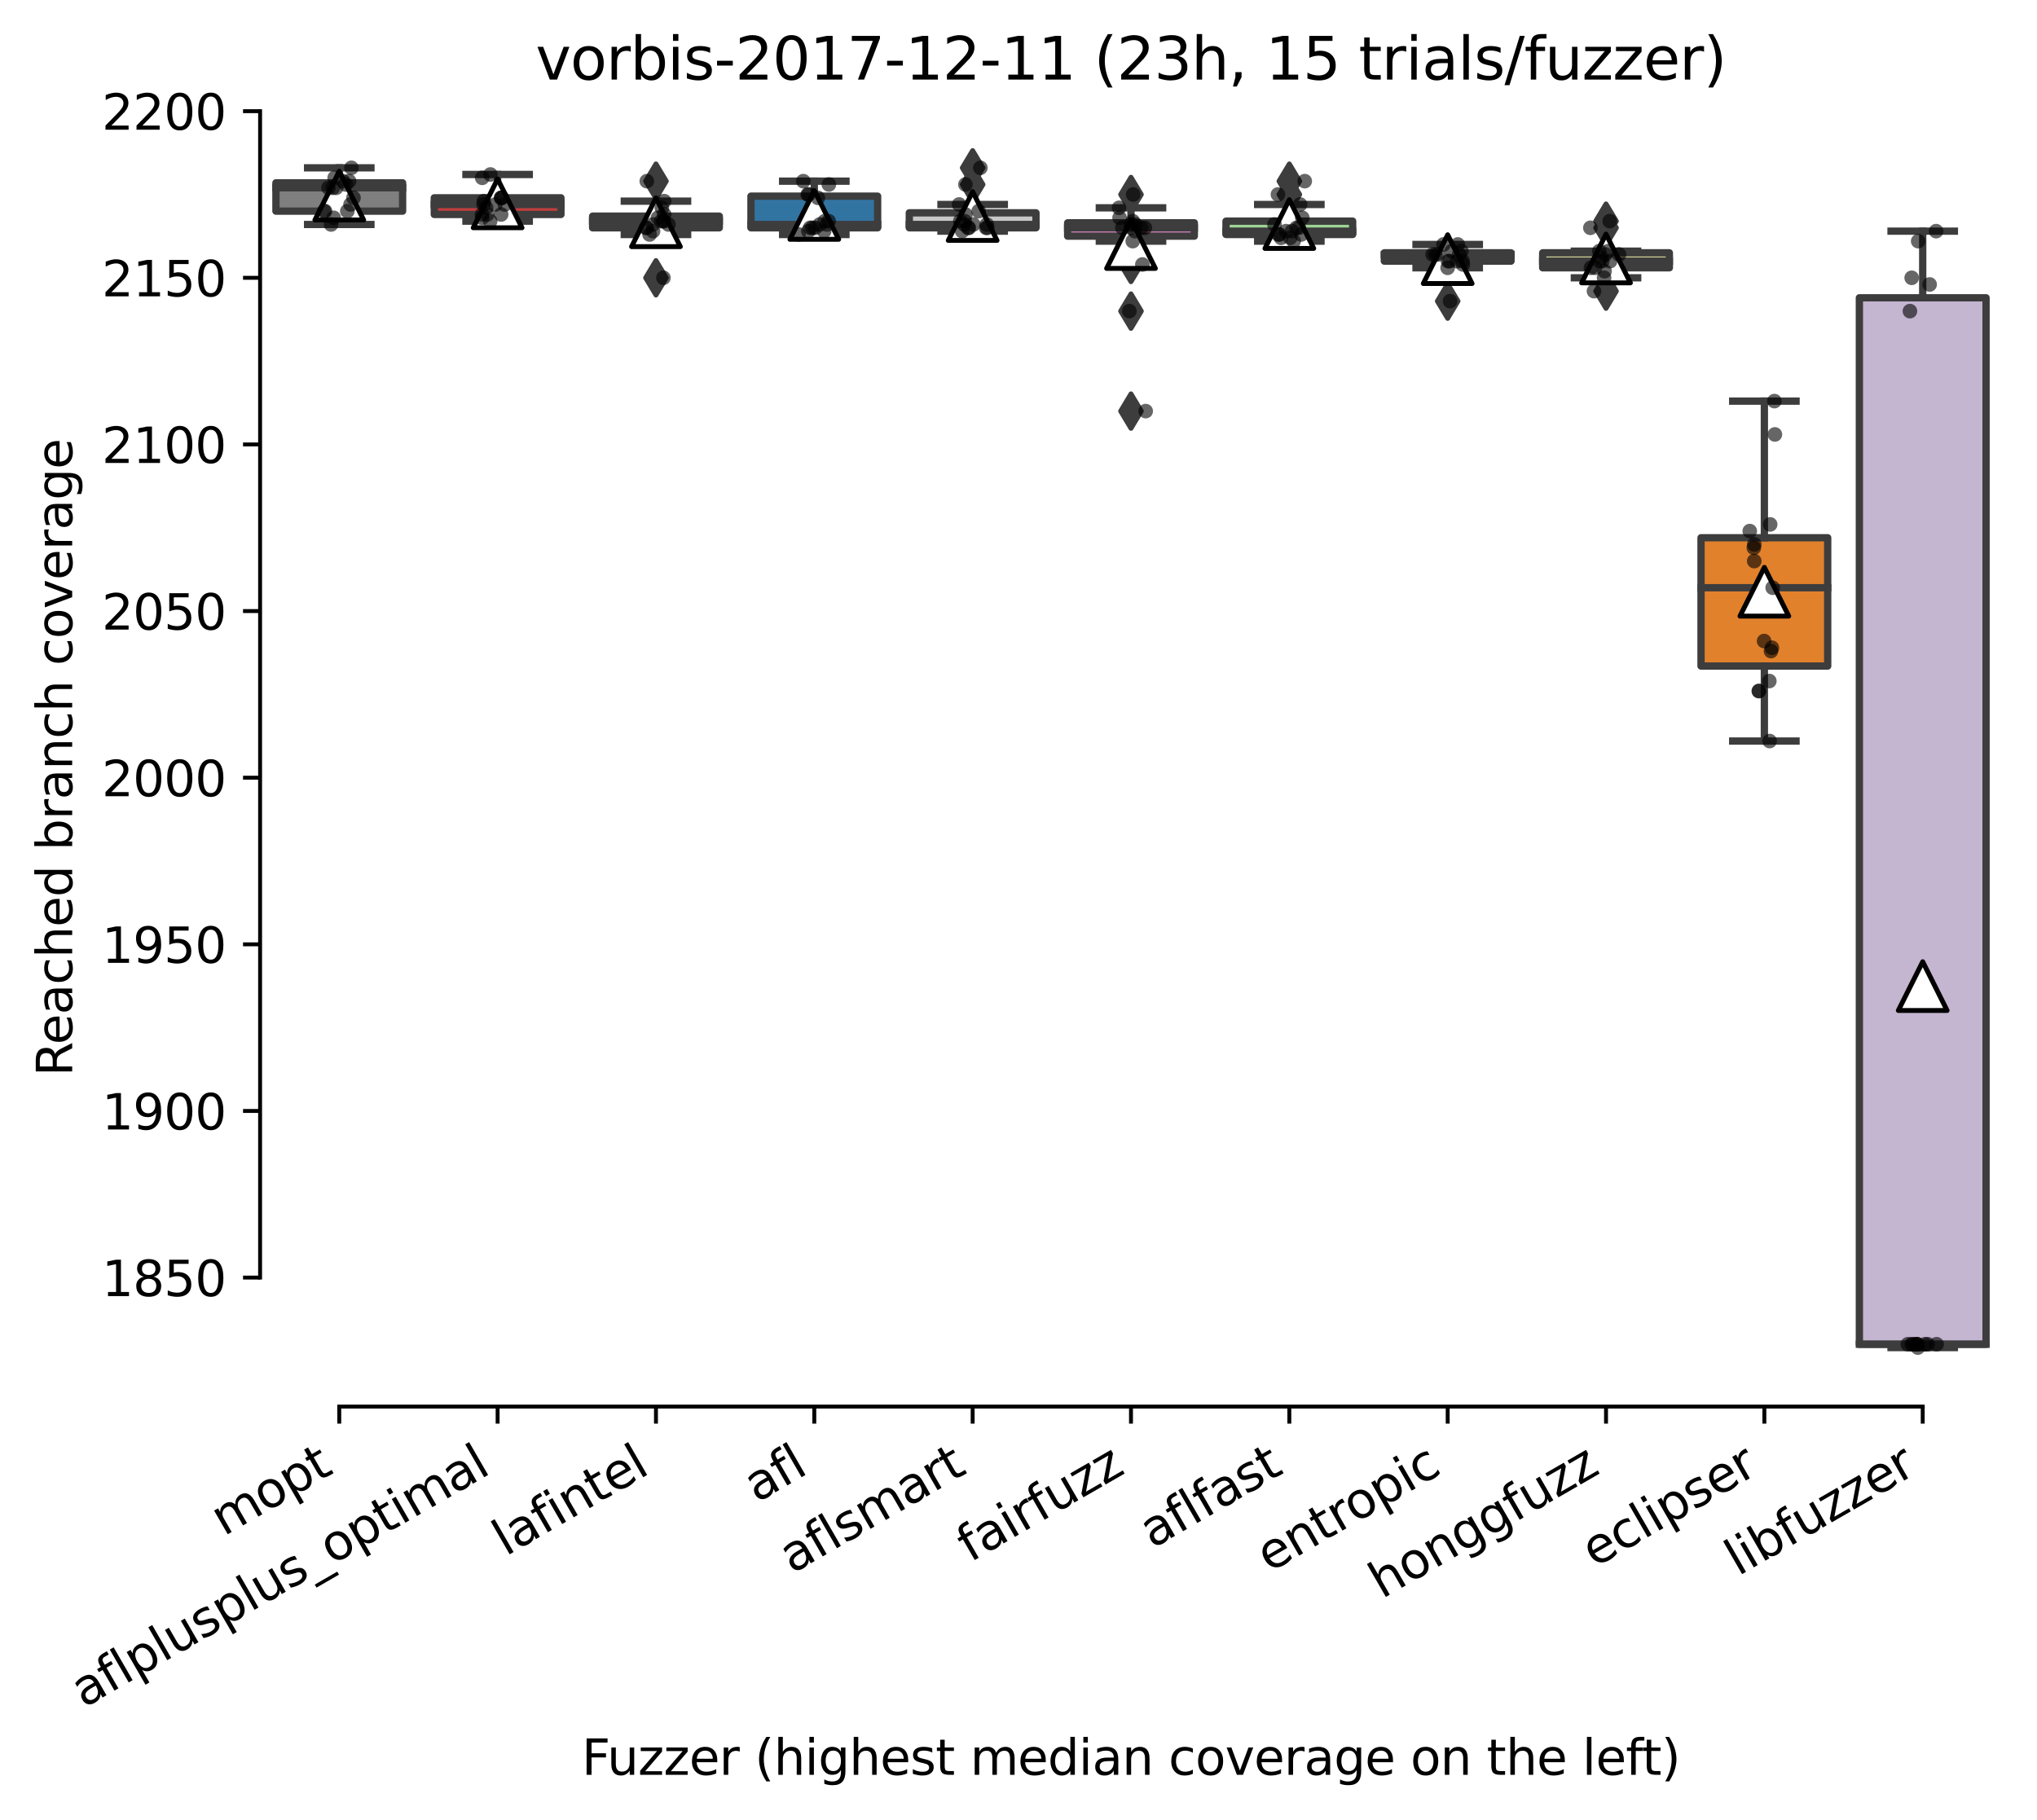 <?xml version="1.0" encoding="utf-8" standalone="no"?>
<!DOCTYPE svg PUBLIC "-//W3C//DTD SVG 1.1//EN"
  "http://www.w3.org/Graphics/SVG/1.1/DTD/svg11.dtd">
<svg xmlns:xlink="http://www.w3.org/1999/xlink" width="417.648pt" height="373.224pt" viewBox="0 0 417.648 373.224" xmlns="http://www.w3.org/2000/svg" version="1.1">
 <defs>
  <style type="text/css">*{stroke-linejoin: round; stroke-linecap: butt}</style>
 </defs>
 <g id="figure_1">
  <g id="patch_1">
   <path d="M 0 373.224 
L 417.648 373.224 
L 417.648 -0 
L 0 -0 
z
" style="fill: #ffffff"/>
  </g>
  <g id="axes_1">
   <g id="patch_2">
    <path d="M 53.328 288.43 
L 410.448 288.43 
L 410.448 22.318 
L 53.328 22.318 
z
" style="fill: #ffffff"/>
   </g>
   <g id="patch_3">
    <path d="M 56.575 43.298 
L 82.547 43.298 
L 82.547 37.489 
L 56.575 37.489 
L 56.575 43.298 
z
" clip-path="url(#p84ca217e39)" style="fill: #7f7f7f; stroke: #3d3d3d; stroke-width: 1.5; stroke-linejoin: miter"/>
   </g>
   <g id="patch_4">
    <path d="M 89.04 43.982 
L 115.012 43.982 
L 115.012 40.565 
L 89.04 40.565 
L 89.04 43.982 
z
" clip-path="url(#p84ca217e39)" style="fill: #c03d3e; stroke: #3d3d3d; stroke-width: 1.5; stroke-linejoin: miter"/>
   </g>
   <g id="patch_5">
    <path d="M 121.506 46.715 
L 147.478 46.715 
L 147.478 44.323 
L 121.506 44.323 
L 121.506 46.715 
z
" clip-path="url(#p84ca217e39)" style="fill: #3a923a; stroke: #3d3d3d; stroke-width: 1.5; stroke-linejoin: miter"/>
   </g>
   <g id="patch_6">
    <path d="M 153.971 46.715 
L 179.943 46.715 
L 179.943 40.223 
L 153.971 40.223 
L 153.971 46.715 
z
" clip-path="url(#p84ca217e39)" style="fill: #3274a1; stroke: #3d3d3d; stroke-width: 1.5; stroke-linejoin: miter"/>
   </g>
   <g id="patch_7">
    <path d="M 186.436 46.715 
L 212.409 46.715 
L 212.409 43.64 
L 186.436 43.64 
L 186.436 46.715 
z
" clip-path="url(#p84ca217e39)" style="fill: #c7c7c7; stroke: #3d3d3d; stroke-width: 1.5; stroke-linejoin: miter"/>
   </g>
   <g id="patch_8">
    <path d="M 218.902 48.424 
L 244.874 48.424 
L 244.874 45.69 
L 218.902 45.69 
L 218.902 48.424 
z
" clip-path="url(#p84ca217e39)" style="fill: #d684bd; stroke: #3d3d3d; stroke-width: 1.5; stroke-linejoin: miter"/>
   </g>
   <g id="patch_9">
    <path d="M 251.367 48.082 
L 277.34 48.082 
L 277.34 45.348 
L 251.367 45.348 
L 251.367 48.082 
z
" clip-path="url(#p84ca217e39)" style="fill: #9fd495; stroke: #3d3d3d; stroke-width: 1.5; stroke-linejoin: miter"/>
   </g>
   <g id="patch_10">
    <path d="M 283.833 53.549 
L 309.805 53.549 
L 309.805 51.841 
L 283.833 51.841 
L 283.833 53.549 
z
" clip-path="url(#p84ca217e39)" style="fill: #f2a5a3; stroke: #3d3d3d; stroke-width: 1.5; stroke-linejoin: miter"/>
   </g>
   <g id="patch_11">
    <path d="M 316.298 54.916 
L 342.271 54.916 
L 342.271 51.841 
L 316.298 51.841 
L 316.298 54.916 
z
" clip-path="url(#p84ca217e39)" style="fill: #d1d197; stroke: #3d3d3d; stroke-width: 1.5; stroke-linejoin: miter"/>
   </g>
   <g id="patch_12">
    <path d="M 348.764 136.581 
L 374.736 136.581 
L 374.736 110.27 
L 348.764 110.27 
L 348.764 136.581 
z
" clip-path="url(#p84ca217e39)" style="fill: #e1812c; stroke: #3d3d3d; stroke-width: 1.5; stroke-linejoin: miter"/>
   </g>
   <g id="patch_13">
    <path d="M 381.229 275.651 
L 407.202 275.651 
L 407.202 61.066 
L 381.229 61.066 
L 381.229 275.651 
z
" clip-path="url(#p84ca217e39)" style="fill: #c4b5d0; stroke: #3d3d3d; stroke-width: 1.5; stroke-linejoin: miter"/>
   </g>
   <g id="matplotlib.axis_1">
    <g id="xtick_1">
     <g id="line2d_1">
      <defs>
       <path id="m469d2f1042" d="M 0 0 
L 0 3.5 
" style="stroke: #000000; stroke-width: 0.8"/>
      </defs>
      <g>
       <use xlink:href="#m469d2f1042" x="69.561" y="288.43" style="stroke: #000000; stroke-width: 0.8"/>
      </g>
     </g>
     <g id="text_1">
      <!-- mopt -->
      <g transform="translate(45.893 315.075)rotate(-30)scale(0.1 -0.1)">
       <defs>
        <path id="DejaVuSans-6d" d="M 3328 2828 
Q 3544 3216 3844 3400 
Q 4144 3584 4550 3584 
Q 5097 3584 5394 3201 
Q 5691 2819 5691 2113 
L 5691 0 
L 5113 0 
L 5113 2094 
Q 5113 2597 4934 2840 
Q 4756 3084 4391 3084 
Q 3944 3084 3684 2787 
Q 3425 2491 3425 1978 
L 3425 0 
L 2847 0 
L 2847 2094 
Q 2847 2600 2669 2842 
Q 2491 3084 2119 3084 
Q 1678 3084 1418 2786 
Q 1159 2488 1159 1978 
L 1159 0 
L 581 0 
L 581 3500 
L 1159 3500 
L 1159 2956 
Q 1356 3278 1631 3431 
Q 1906 3584 2284 3584 
Q 2666 3584 2933 3390 
Q 3200 3197 3328 2828 
z
" transform="scale(0.016)"/>
        <path id="DejaVuSans-6f" d="M 1959 3097 
Q 1497 3097 1228 2736 
Q 959 2375 959 1747 
Q 959 1119 1226 758 
Q 1494 397 1959 397 
Q 2419 397 2687 759 
Q 2956 1122 2956 1747 
Q 2956 2369 2687 2733 
Q 2419 3097 1959 3097 
z
M 1959 3584 
Q 2709 3584 3137 3096 
Q 3566 2609 3566 1747 
Q 3566 888 3137 398 
Q 2709 -91 1959 -91 
Q 1206 -91 779 398 
Q 353 888 353 1747 
Q 353 2609 779 3096 
Q 1206 3584 1959 3584 
z
" transform="scale(0.016)"/>
        <path id="DejaVuSans-70" d="M 1159 525 
L 1159 -1331 
L 581 -1331 
L 581 3500 
L 1159 3500 
L 1159 2969 
Q 1341 3281 1617 3432 
Q 1894 3584 2278 3584 
Q 2916 3584 3314 3078 
Q 3713 2572 3713 1747 
Q 3713 922 3314 415 
Q 2916 -91 2278 -91 
Q 1894 -91 1617 61 
Q 1341 213 1159 525 
z
M 3116 1747 
Q 3116 2381 2855 2742 
Q 2594 3103 2138 3103 
Q 1681 3103 1420 2742 
Q 1159 2381 1159 1747 
Q 1159 1113 1420 752 
Q 1681 391 2138 391 
Q 2594 391 2855 752 
Q 3116 1113 3116 1747 
z
" transform="scale(0.016)"/>
        <path id="DejaVuSans-74" d="M 1172 4494 
L 1172 3500 
L 2356 3500 
L 2356 3053 
L 1172 3053 
L 1172 1153 
Q 1172 725 1289 603 
Q 1406 481 1766 481 
L 2356 481 
L 2356 0 
L 1766 0 
Q 1100 0 847 248 
Q 594 497 594 1153 
L 594 3053 
L 172 3053 
L 172 3500 
L 594 3500 
L 594 4494 
L 1172 4494 
z
" transform="scale(0.016)"/>
       </defs>
       <use xlink:href="#DejaVuSans-6d"/>
       <use xlink:href="#DejaVuSans-6f" x="97.412"/>
       <use xlink:href="#DejaVuSans-70" x="158.594"/>
       <use xlink:href="#DejaVuSans-74" x="222.07"/>
      </g>
     </g>
    </g>
    <g id="xtick_2">
     <g id="line2d_2">
      <g>
       <use xlink:href="#m469d2f1042" x="102.026" y="288.43" style="stroke: #000000; stroke-width: 0.8"/>
      </g>
     </g>
     <g id="text_2">
      <!-- aflplusplus_optimal -->
      <g transform="translate(17.202 350.304)rotate(-30)scale(0.1 -0.1)">
       <defs>
        <path id="DejaVuSans-61" d="M 2194 1759 
Q 1497 1759 1228 1600 
Q 959 1441 959 1056 
Q 959 750 1161 570 
Q 1363 391 1709 391 
Q 2188 391 2477 730 
Q 2766 1069 2766 1631 
L 2766 1759 
L 2194 1759 
z
M 3341 1997 
L 3341 0 
L 2766 0 
L 2766 531 
Q 2569 213 2275 61 
Q 1981 -91 1556 -91 
Q 1019 -91 701 211 
Q 384 513 384 1019 
Q 384 1609 779 1909 
Q 1175 2209 1959 2209 
L 2766 2209 
L 2766 2266 
Q 2766 2663 2505 2880 
Q 2244 3097 1772 3097 
Q 1472 3097 1187 3025 
Q 903 2953 641 2809 
L 641 3341 
Q 956 3463 1253 3523 
Q 1550 3584 1831 3584 
Q 2591 3584 2966 3190 
Q 3341 2797 3341 1997 
z
" transform="scale(0.016)"/>
        <path id="DejaVuSans-66" d="M 2375 4863 
L 2375 4384 
L 1825 4384 
Q 1516 4384 1395 4259 
Q 1275 4134 1275 3809 
L 1275 3500 
L 2222 3500 
L 2222 3053 
L 1275 3053 
L 1275 0 
L 697 0 
L 697 3053 
L 147 3053 
L 147 3500 
L 697 3500 
L 697 3744 
Q 697 4328 969 4595 
Q 1241 4863 1831 4863 
L 2375 4863 
z
" transform="scale(0.016)"/>
        <path id="DejaVuSans-6c" d="M 603 4863 
L 1178 4863 
L 1178 0 
L 603 0 
L 603 4863 
z
" transform="scale(0.016)"/>
        <path id="DejaVuSans-75" d="M 544 1381 
L 544 3500 
L 1119 3500 
L 1119 1403 
Q 1119 906 1312 657 
Q 1506 409 1894 409 
Q 2359 409 2629 706 
Q 2900 1003 2900 1516 
L 2900 3500 
L 3475 3500 
L 3475 0 
L 2900 0 
L 2900 538 
Q 2691 219 2414 64 
Q 2138 -91 1772 -91 
Q 1169 -91 856 284 
Q 544 659 544 1381 
z
M 1991 3584 
L 1991 3584 
z
" transform="scale(0.016)"/>
        <path id="DejaVuSans-73" d="M 2834 3397 
L 2834 2853 
Q 2591 2978 2328 3040 
Q 2066 3103 1784 3103 
Q 1356 3103 1142 2972 
Q 928 2841 928 2578 
Q 928 2378 1081 2264 
Q 1234 2150 1697 2047 
L 1894 2003 
Q 2506 1872 2764 1633 
Q 3022 1394 3022 966 
Q 3022 478 2636 193 
Q 2250 -91 1575 -91 
Q 1294 -91 989 -36 
Q 684 19 347 128 
L 347 722 
Q 666 556 975 473 
Q 1284 391 1588 391 
Q 1994 391 2212 530 
Q 2431 669 2431 922 
Q 2431 1156 2273 1281 
Q 2116 1406 1581 1522 
L 1381 1569 
Q 847 1681 609 1914 
Q 372 2147 372 2553 
Q 372 3047 722 3315 
Q 1072 3584 1716 3584 
Q 2034 3584 2315 3537 
Q 2597 3491 2834 3397 
z
" transform="scale(0.016)"/>
        <path id="DejaVuSans-5f" d="M 3263 -1063 
L 3263 -1509 
L -63 -1509 
L -63 -1063 
L 3263 -1063 
z
" transform="scale(0.016)"/>
        <path id="DejaVuSans-69" d="M 603 3500 
L 1178 3500 
L 1178 0 
L 603 0 
L 603 3500 
z
M 603 4863 
L 1178 4863 
L 1178 4134 
L 603 4134 
L 603 4863 
z
" transform="scale(0.016)"/>
       </defs>
       <use xlink:href="#DejaVuSans-61"/>
       <use xlink:href="#DejaVuSans-66" x="61.279"/>
       <use xlink:href="#DejaVuSans-6c" x="96.484"/>
       <use xlink:href="#DejaVuSans-70" x="124.268"/>
       <use xlink:href="#DejaVuSans-6c" x="187.744"/>
       <use xlink:href="#DejaVuSans-75" x="215.527"/>
       <use xlink:href="#DejaVuSans-73" x="278.906"/>
       <use xlink:href="#DejaVuSans-70" x="331.006"/>
       <use xlink:href="#DejaVuSans-6c" x="394.482"/>
       <use xlink:href="#DejaVuSans-75" x="422.266"/>
       <use xlink:href="#DejaVuSans-73" x="485.645"/>
       <use xlink:href="#DejaVuSans-5f" x="537.744"/>
       <use xlink:href="#DejaVuSans-6f" x="587.744"/>
       <use xlink:href="#DejaVuSans-70" x="648.926"/>
       <use xlink:href="#DejaVuSans-74" x="712.402"/>
       <use xlink:href="#DejaVuSans-69" x="751.611"/>
       <use xlink:href="#DejaVuSans-6d" x="779.395"/>
       <use xlink:href="#DejaVuSans-61" x="876.807"/>
       <use xlink:href="#DejaVuSans-6c" x="938.086"/>
      </g>
     </g>
    </g>
    <g id="xtick_3">
     <g id="line2d_3">
      <g>
       <use xlink:href="#m469d2f1042" x="134.492" y="288.43" style="stroke: #000000; stroke-width: 0.8"/>
      </g>
     </g>
     <g id="text_3">
      <!-- lafintel -->
      <g transform="translate(103.666 319.207)rotate(-30)scale(0.1 -0.1)">
       <defs>
        <path id="DejaVuSans-6e" d="M 3513 2113 
L 3513 0 
L 2938 0 
L 2938 2094 
Q 2938 2591 2744 2837 
Q 2550 3084 2163 3084 
Q 1697 3084 1428 2787 
Q 1159 2491 1159 1978 
L 1159 0 
L 581 0 
L 581 3500 
L 1159 3500 
L 1159 2956 
Q 1366 3272 1645 3428 
Q 1925 3584 2291 3584 
Q 2894 3584 3203 3211 
Q 3513 2838 3513 2113 
z
" transform="scale(0.016)"/>
        <path id="DejaVuSans-65" d="M 3597 1894 
L 3597 1613 
L 953 1613 
Q 991 1019 1311 708 
Q 1631 397 2203 397 
Q 2534 397 2845 478 
Q 3156 559 3463 722 
L 3463 178 
Q 3153 47 2828 -22 
Q 2503 -91 2169 -91 
Q 1331 -91 842 396 
Q 353 884 353 1716 
Q 353 2575 817 3079 
Q 1281 3584 2069 3584 
Q 2775 3584 3186 3129 
Q 3597 2675 3597 1894 
z
M 3022 2063 
Q 3016 2534 2758 2815 
Q 2500 3097 2075 3097 
Q 1594 3097 1305 2825 
Q 1016 2553 972 2059 
L 3022 2063 
z
" transform="scale(0.016)"/>
       </defs>
       <use xlink:href="#DejaVuSans-6c"/>
       <use xlink:href="#DejaVuSans-61" x="27.783"/>
       <use xlink:href="#DejaVuSans-66" x="89.062"/>
       <use xlink:href="#DejaVuSans-69" x="124.268"/>
       <use xlink:href="#DejaVuSans-6e" x="152.051"/>
       <use xlink:href="#DejaVuSans-74" x="215.43"/>
       <use xlink:href="#DejaVuSans-65" x="254.639"/>
       <use xlink:href="#DejaVuSans-6c" x="316.162"/>
      </g>
     </g>
    </g>
    <g id="xtick_4">
     <g id="line2d_4">
      <g>
       <use xlink:href="#m469d2f1042" x="166.957" y="288.43" style="stroke: #000000; stroke-width: 0.8"/>
      </g>
     </g>
     <g id="text_4">
      <!-- afl -->
      <g transform="translate(155.156 308.224)rotate(-30)scale(0.1 -0.1)">
       <use xlink:href="#DejaVuSans-61"/>
       <use xlink:href="#DejaVuSans-66" x="61.279"/>
       <use xlink:href="#DejaVuSans-6c" x="96.484"/>
      </g>
     </g>
    </g>
    <g id="xtick_5">
     <g id="line2d_5">
      <g>
       <use xlink:href="#m469d2f1042" x="199.423" y="288.43" style="stroke: #000000; stroke-width: 0.8"/>
      </g>
     </g>
     <g id="text_5">
      <!-- aflsmart -->
      <g transform="translate(162.412 322.779)rotate(-30)scale(0.1 -0.1)">
       <defs>
        <path id="DejaVuSans-72" d="M 2631 2963 
Q 2534 3019 2420 3045 
Q 2306 3072 2169 3072 
Q 1681 3072 1420 2755 
Q 1159 2438 1159 1844 
L 1159 0 
L 581 0 
L 581 3500 
L 1159 3500 
L 1159 2956 
Q 1341 3275 1631 3429 
Q 1922 3584 2338 3584 
Q 2397 3584 2469 3576 
Q 2541 3569 2628 3553 
L 2631 2963 
z
" transform="scale(0.016)"/>
       </defs>
       <use xlink:href="#DejaVuSans-61"/>
       <use xlink:href="#DejaVuSans-66" x="61.279"/>
       <use xlink:href="#DejaVuSans-6c" x="96.484"/>
       <use xlink:href="#DejaVuSans-73" x="124.268"/>
       <use xlink:href="#DejaVuSans-6d" x="176.367"/>
       <use xlink:href="#DejaVuSans-61" x="273.779"/>
       <use xlink:href="#DejaVuSans-72" x="335.059"/>
       <use xlink:href="#DejaVuSans-74" x="376.172"/>
      </g>
     </g>
    </g>
    <g id="xtick_6">
     <g id="line2d_6">
      <g>
       <use xlink:href="#m469d2f1042" x="231.888" y="288.43" style="stroke: #000000; stroke-width: 0.8"/>
      </g>
     </g>
     <g id="text_6">
      <!-- fairfuzz -->
      <g transform="translate(198.899 320.457)rotate(-30)scale(0.1 -0.1)">
       <defs>
        <path id="DejaVuSans-7a" d="M 353 3500 
L 3084 3500 
L 3084 2975 
L 922 459 
L 3084 459 
L 3084 0 
L 275 0 
L 275 525 
L 2438 3041 
L 353 3041 
L 353 3500 
z
" transform="scale(0.016)"/>
       </defs>
       <use xlink:href="#DejaVuSans-66"/>
       <use xlink:href="#DejaVuSans-61" x="35.205"/>
       <use xlink:href="#DejaVuSans-69" x="96.484"/>
       <use xlink:href="#DejaVuSans-72" x="124.268"/>
       <use xlink:href="#DejaVuSans-66" x="165.381"/>
       <use xlink:href="#DejaVuSans-75" x="200.586"/>
       <use xlink:href="#DejaVuSans-7a" x="263.965"/>
       <use xlink:href="#DejaVuSans-7a" x="316.455"/>
      </g>
     </g>
    </g>
    <g id="xtick_7">
     <g id="line2d_7">
      <g>
       <use xlink:href="#m469d2f1042" x="264.354" y="288.43" style="stroke: #000000; stroke-width: 0.8"/>
      </g>
     </g>
     <g id="text_7">
      <!-- aflfast -->
      <g transform="translate(236.29 317.613)rotate(-30)scale(0.1 -0.1)">
       <use xlink:href="#DejaVuSans-61"/>
       <use xlink:href="#DejaVuSans-66" x="61.279"/>
       <use xlink:href="#DejaVuSans-6c" x="96.484"/>
       <use xlink:href="#DejaVuSans-66" x="124.268"/>
       <use xlink:href="#DejaVuSans-61" x="159.473"/>
       <use xlink:href="#DejaVuSans-73" x="220.752"/>
       <use xlink:href="#DejaVuSans-74" x="272.852"/>
      </g>
     </g>
    </g>
    <g id="xtick_8">
     <g id="line2d_8">
      <g>
       <use xlink:href="#m469d2f1042" x="296.819" y="288.43" style="stroke: #000000; stroke-width: 0.8"/>
      </g>
     </g>
     <g id="text_8">
      <!-- entropic -->
      <g transform="translate(260.237 322.531)rotate(-30)scale(0.1 -0.1)">
       <defs>
        <path id="DejaVuSans-63" d="M 3122 3366 
L 3122 2828 
Q 2878 2963 2633 3030 
Q 2388 3097 2138 3097 
Q 1578 3097 1268 2742 
Q 959 2388 959 1747 
Q 959 1106 1268 751 
Q 1578 397 2138 397 
Q 2388 397 2633 464 
Q 2878 531 3122 666 
L 3122 134 
Q 2881 22 2623 -34 
Q 2366 -91 2075 -91 
Q 1284 -91 818 406 
Q 353 903 353 1747 
Q 353 2603 823 3093 
Q 1294 3584 2113 3584 
Q 2378 3584 2631 3529 
Q 2884 3475 3122 3366 
z
" transform="scale(0.016)"/>
       </defs>
       <use xlink:href="#DejaVuSans-65"/>
       <use xlink:href="#DejaVuSans-6e" x="61.523"/>
       <use xlink:href="#DejaVuSans-74" x="124.902"/>
       <use xlink:href="#DejaVuSans-72" x="164.111"/>
       <use xlink:href="#DejaVuSans-6f" x="202.975"/>
       <use xlink:href="#DejaVuSans-70" x="264.156"/>
       <use xlink:href="#DejaVuSans-69" x="327.633"/>
       <use xlink:href="#DejaVuSans-63" x="355.416"/>
      </g>
     </g>
    </g>
    <g id="xtick_9">
     <g id="line2d_9">
      <g>
       <use xlink:href="#m469d2f1042" x="329.284" y="288.43" style="stroke: #000000; stroke-width: 0.8"/>
      </g>
     </g>
     <g id="text_9">
      <!-- honggfuzz -->
      <g transform="translate(283.345 327.933)rotate(-30)scale(0.1 -0.1)">
       <defs>
        <path id="DejaVuSans-68" d="M 3513 2113 
L 3513 0 
L 2938 0 
L 2938 2094 
Q 2938 2591 2744 2837 
Q 2550 3084 2163 3084 
Q 1697 3084 1428 2787 
Q 1159 2491 1159 1978 
L 1159 0 
L 581 0 
L 581 4863 
L 1159 4863 
L 1159 2956 
Q 1366 3272 1645 3428 
Q 1925 3584 2291 3584 
Q 2894 3584 3203 3211 
Q 3513 2838 3513 2113 
z
" transform="scale(0.016)"/>
        <path id="DejaVuSans-67" d="M 2906 1791 
Q 2906 2416 2648 2759 
Q 2391 3103 1925 3103 
Q 1463 3103 1205 2759 
Q 947 2416 947 1791 
Q 947 1169 1205 825 
Q 1463 481 1925 481 
Q 2391 481 2648 825 
Q 2906 1169 2906 1791 
z
M 3481 434 
Q 3481 -459 3084 -895 
Q 2688 -1331 1869 -1331 
Q 1566 -1331 1297 -1286 
Q 1028 -1241 775 -1147 
L 775 -588 
Q 1028 -725 1275 -790 
Q 1522 -856 1778 -856 
Q 2344 -856 2625 -561 
Q 2906 -266 2906 331 
L 2906 616 
Q 2728 306 2450 153 
Q 2172 0 1784 0 
Q 1141 0 747 490 
Q 353 981 353 1791 
Q 353 2603 747 3093 
Q 1141 3584 1784 3584 
Q 2172 3584 2450 3431 
Q 2728 3278 2906 2969 
L 2906 3500 
L 3481 3500 
L 3481 434 
z
" transform="scale(0.016)"/>
       </defs>
       <use xlink:href="#DejaVuSans-68"/>
       <use xlink:href="#DejaVuSans-6f" x="63.379"/>
       <use xlink:href="#DejaVuSans-6e" x="124.561"/>
       <use xlink:href="#DejaVuSans-67" x="187.939"/>
       <use xlink:href="#DejaVuSans-67" x="251.416"/>
       <use xlink:href="#DejaVuSans-66" x="314.893"/>
       <use xlink:href="#DejaVuSans-75" x="350.098"/>
       <use xlink:href="#DejaVuSans-7a" x="413.477"/>
       <use xlink:href="#DejaVuSans-7a" x="465.967"/>
      </g>
     </g>
    </g>
    <g id="xtick_10">
     <g id="line2d_10">
      <g>
       <use xlink:href="#m469d2f1042" x="361.75" y="288.43" style="stroke: #000000; stroke-width: 0.8"/>
      </g>
     </g>
     <g id="text_10">
      <!-- eclipser -->
      <g transform="translate(326.909 321.525)rotate(-30)scale(0.1 -0.1)">
       <use xlink:href="#DejaVuSans-65"/>
       <use xlink:href="#DejaVuSans-63" x="61.523"/>
       <use xlink:href="#DejaVuSans-6c" x="116.504"/>
       <use xlink:href="#DejaVuSans-69" x="144.287"/>
       <use xlink:href="#DejaVuSans-70" x="172.07"/>
       <use xlink:href="#DejaVuSans-73" x="235.547"/>
       <use xlink:href="#DejaVuSans-65" x="287.646"/>
       <use xlink:href="#DejaVuSans-72" x="349.17"/>
      </g>
     </g>
    </g>
    <g id="xtick_11">
     <g id="line2d_11">
      <g>
       <use xlink:href="#m469d2f1042" x="394.215" y="288.43" style="stroke: #000000; stroke-width: 0.8"/>
      </g>
     </g>
     <g id="text_11">
      <!-- libfuzzer -->
      <g transform="translate(356.349 323.272)rotate(-30)scale(0.1 -0.1)">
       <defs>
        <path id="DejaVuSans-62" d="M 3116 1747 
Q 3116 2381 2855 2742 
Q 2594 3103 2138 3103 
Q 1681 3103 1420 2742 
Q 1159 2381 1159 1747 
Q 1159 1113 1420 752 
Q 1681 391 2138 391 
Q 2594 391 2855 752 
Q 3116 1113 3116 1747 
z
M 1159 2969 
Q 1341 3281 1617 3432 
Q 1894 3584 2278 3584 
Q 2916 3584 3314 3078 
Q 3713 2572 3713 1747 
Q 3713 922 3314 415 
Q 2916 -91 2278 -91 
Q 1894 -91 1617 61 
Q 1341 213 1159 525 
L 1159 0 
L 581 0 
L 581 4863 
L 1159 4863 
L 1159 2969 
z
" transform="scale(0.016)"/>
       </defs>
       <use xlink:href="#DejaVuSans-6c"/>
       <use xlink:href="#DejaVuSans-69" x="27.783"/>
       <use xlink:href="#DejaVuSans-62" x="55.566"/>
       <use xlink:href="#DejaVuSans-66" x="119.043"/>
       <use xlink:href="#DejaVuSans-75" x="154.248"/>
       <use xlink:href="#DejaVuSans-7a" x="217.627"/>
       <use xlink:href="#DejaVuSans-7a" x="270.117"/>
       <use xlink:href="#DejaVuSans-65" x="322.607"/>
       <use xlink:href="#DejaVuSans-72" x="384.131"/>
      </g>
     </g>
    </g>
    <g id="text_12">
     <!-- Fuzzer (highest median coverage on the left) -->
     <g transform="translate(119.27 363.944)scale(0.1 -0.1)">
      <defs>
       <path id="DejaVuSans-46" d="M 628 4666 
L 3309 4666 
L 3309 4134 
L 1259 4134 
L 1259 2759 
L 3109 2759 
L 3109 2228 
L 1259 2228 
L 1259 0 
L 628 0 
L 628 4666 
z
" transform="scale(0.016)"/>
       <path id="DejaVuSans-20" transform="scale(0.016)"/>
       <path id="DejaVuSans-28" d="M 1984 4856 
Q 1566 4138 1362 3434 
Q 1159 2731 1159 2009 
Q 1159 1288 1364 580 
Q 1569 -128 1984 -844 
L 1484 -844 
Q 1016 -109 783 600 
Q 550 1309 550 2009 
Q 550 2706 781 3412 
Q 1013 4119 1484 4856 
L 1984 4856 
z
" transform="scale(0.016)"/>
       <path id="DejaVuSans-64" d="M 2906 2969 
L 2906 4863 
L 3481 4863 
L 3481 0 
L 2906 0 
L 2906 525 
Q 2725 213 2448 61 
Q 2172 -91 1784 -91 
Q 1150 -91 751 415 
Q 353 922 353 1747 
Q 353 2572 751 3078 
Q 1150 3584 1784 3584 
Q 2172 3584 2448 3432 
Q 2725 3281 2906 2969 
z
M 947 1747 
Q 947 1113 1208 752 
Q 1469 391 1925 391 
Q 2381 391 2643 752 
Q 2906 1113 2906 1747 
Q 2906 2381 2643 2742 
Q 2381 3103 1925 3103 
Q 1469 3103 1208 2742 
Q 947 2381 947 1747 
z
" transform="scale(0.016)"/>
       <path id="DejaVuSans-76" d="M 191 3500 
L 800 3500 
L 1894 563 
L 2988 3500 
L 3597 3500 
L 2284 0 
L 1503 0 
L 191 3500 
z
" transform="scale(0.016)"/>
       <path id="DejaVuSans-29" d="M 513 4856 
L 1013 4856 
Q 1481 4119 1714 3412 
Q 1947 2706 1947 2009 
Q 1947 1309 1714 600 
Q 1481 -109 1013 -844 
L 513 -844 
Q 928 -128 1133 580 
Q 1338 1288 1338 2009 
Q 1338 2731 1133 3434 
Q 928 4138 513 4856 
z
" transform="scale(0.016)"/>
      </defs>
      <use xlink:href="#DejaVuSans-46"/>
      <use xlink:href="#DejaVuSans-75" x="52.02"/>
      <use xlink:href="#DejaVuSans-7a" x="115.398"/>
      <use xlink:href="#DejaVuSans-7a" x="167.889"/>
      <use xlink:href="#DejaVuSans-65" x="220.379"/>
      <use xlink:href="#DejaVuSans-72" x="281.902"/>
      <use xlink:href="#DejaVuSans-20" x="323.016"/>
      <use xlink:href="#DejaVuSans-28" x="354.803"/>
      <use xlink:href="#DejaVuSans-68" x="393.816"/>
      <use xlink:href="#DejaVuSans-69" x="457.195"/>
      <use xlink:href="#DejaVuSans-67" x="484.979"/>
      <use xlink:href="#DejaVuSans-68" x="548.455"/>
      <use xlink:href="#DejaVuSans-65" x="611.834"/>
      <use xlink:href="#DejaVuSans-73" x="673.357"/>
      <use xlink:href="#DejaVuSans-74" x="725.457"/>
      <use xlink:href="#DejaVuSans-20" x="764.666"/>
      <use xlink:href="#DejaVuSans-6d" x="796.453"/>
      <use xlink:href="#DejaVuSans-65" x="893.865"/>
      <use xlink:href="#DejaVuSans-64" x="955.389"/>
      <use xlink:href="#DejaVuSans-69" x="1018.865"/>
      <use xlink:href="#DejaVuSans-61" x="1046.648"/>
      <use xlink:href="#DejaVuSans-6e" x="1107.928"/>
      <use xlink:href="#DejaVuSans-20" x="1171.307"/>
      <use xlink:href="#DejaVuSans-63" x="1203.094"/>
      <use xlink:href="#DejaVuSans-6f" x="1258.074"/>
      <use xlink:href="#DejaVuSans-76" x="1319.256"/>
      <use xlink:href="#DejaVuSans-65" x="1378.436"/>
      <use xlink:href="#DejaVuSans-72" x="1439.959"/>
      <use xlink:href="#DejaVuSans-61" x="1481.072"/>
      <use xlink:href="#DejaVuSans-67" x="1542.352"/>
      <use xlink:href="#DejaVuSans-65" x="1605.828"/>
      <use xlink:href="#DejaVuSans-20" x="1667.352"/>
      <use xlink:href="#DejaVuSans-6f" x="1699.139"/>
      <use xlink:href="#DejaVuSans-6e" x="1760.32"/>
      <use xlink:href="#DejaVuSans-20" x="1823.699"/>
      <use xlink:href="#DejaVuSans-74" x="1855.486"/>
      <use xlink:href="#DejaVuSans-68" x="1894.695"/>
      <use xlink:href="#DejaVuSans-65" x="1958.074"/>
      <use xlink:href="#DejaVuSans-20" x="2019.598"/>
      <use xlink:href="#DejaVuSans-6c" x="2051.385"/>
      <use xlink:href="#DejaVuSans-65" x="2079.168"/>
      <use xlink:href="#DejaVuSans-66" x="2140.691"/>
      <use xlink:href="#DejaVuSans-74" x="2174.146"/>
      <use xlink:href="#DejaVuSans-29" x="2213.355"/>
     </g>
    </g>
   </g>
   <g id="matplotlib.axis_2">
    <g id="ytick_1">
     <g id="line2d_12">
      <defs>
       <path id="meb355f5c5e" d="M 0 0 
L -3.5 0 
" style="stroke: #000000; stroke-width: 0.8"/>
      </defs>
      <g>
       <use xlink:href="#meb355f5c5e" x="53.328" y="261.983" style="stroke: #000000; stroke-width: 0.8"/>
      </g>
     </g>
     <g id="text_13">
      <!-- 1850 -->
      <g transform="translate(20.878 265.782)scale(0.1 -0.1)">
       <defs>
        <path id="DejaVuSans-31" d="M 794 531 
L 1825 531 
L 1825 4091 
L 703 3866 
L 703 4441 
L 1819 4666 
L 2450 4666 
L 2450 531 
L 3481 531 
L 3481 0 
L 794 0 
L 794 531 
z
" transform="scale(0.016)"/>
        <path id="DejaVuSans-38" d="M 2034 2216 
Q 1584 2216 1326 1975 
Q 1069 1734 1069 1313 
Q 1069 891 1326 650 
Q 1584 409 2034 409 
Q 2484 409 2743 651 
Q 3003 894 3003 1313 
Q 3003 1734 2745 1975 
Q 2488 2216 2034 2216 
z
M 1403 2484 
Q 997 2584 770 2862 
Q 544 3141 544 3541 
Q 544 4100 942 4425 
Q 1341 4750 2034 4750 
Q 2731 4750 3128 4425 
Q 3525 4100 3525 3541 
Q 3525 3141 3298 2862 
Q 3072 2584 2669 2484 
Q 3125 2378 3379 2068 
Q 3634 1759 3634 1313 
Q 3634 634 3220 271 
Q 2806 -91 2034 -91 
Q 1263 -91 848 271 
Q 434 634 434 1313 
Q 434 1759 690 2068 
Q 947 2378 1403 2484 
z
M 1172 3481 
Q 1172 3119 1398 2916 
Q 1625 2713 2034 2713 
Q 2441 2713 2670 2916 
Q 2900 3119 2900 3481 
Q 2900 3844 2670 4047 
Q 2441 4250 2034 4250 
Q 1625 4250 1398 4047 
Q 1172 3844 1172 3481 
z
" transform="scale(0.016)"/>
        <path id="DejaVuSans-35" d="M 691 4666 
L 3169 4666 
L 3169 4134 
L 1269 4134 
L 1269 2991 
Q 1406 3038 1543 3061 
Q 1681 3084 1819 3084 
Q 2600 3084 3056 2656 
Q 3513 2228 3513 1497 
Q 3513 744 3044 326 
Q 2575 -91 1722 -91 
Q 1428 -91 1123 -41 
Q 819 9 494 109 
L 494 744 
Q 775 591 1075 516 
Q 1375 441 1709 441 
Q 2250 441 2565 725 
Q 2881 1009 2881 1497 
Q 2881 1984 2565 2268 
Q 2250 2553 1709 2553 
Q 1456 2553 1204 2497 
Q 953 2441 691 2322 
L 691 4666 
z
" transform="scale(0.016)"/>
        <path id="DejaVuSans-30" d="M 2034 4250 
Q 1547 4250 1301 3770 
Q 1056 3291 1056 2328 
Q 1056 1369 1301 889 
Q 1547 409 2034 409 
Q 2525 409 2770 889 
Q 3016 1369 3016 2328 
Q 3016 3291 2770 3770 
Q 2525 4250 2034 4250 
z
M 2034 4750 
Q 2819 4750 3233 4129 
Q 3647 3509 3647 2328 
Q 3647 1150 3233 529 
Q 2819 -91 2034 -91 
Q 1250 -91 836 529 
Q 422 1150 422 2328 
Q 422 3509 836 4129 
Q 1250 4750 2034 4750 
z
" transform="scale(0.016)"/>
       </defs>
       <use xlink:href="#DejaVuSans-31"/>
       <use xlink:href="#DejaVuSans-38" x="63.623"/>
       <use xlink:href="#DejaVuSans-35" x="127.246"/>
       <use xlink:href="#DejaVuSans-30" x="190.869"/>
      </g>
     </g>
    </g>
    <g id="ytick_2">
     <g id="line2d_13">
      <g>
       <use xlink:href="#meb355f5c5e" x="53.328" y="227.813" style="stroke: #000000; stroke-width: 0.8"/>
      </g>
     </g>
     <g id="text_14">
      <!-- 1900 -->
      <g transform="translate(20.878 231.613)scale(0.1 -0.1)">
       <defs>
        <path id="DejaVuSans-39" d="M 703 97 
L 703 672 
Q 941 559 1184 500 
Q 1428 441 1663 441 
Q 2288 441 2617 861 
Q 2947 1281 2994 2138 
Q 2813 1869 2534 1725 
Q 2256 1581 1919 1581 
Q 1219 1581 811 2004 
Q 403 2428 403 3163 
Q 403 3881 828 4315 
Q 1253 4750 1959 4750 
Q 2769 4750 3195 4129 
Q 3622 3509 3622 2328 
Q 3622 1225 3098 567 
Q 2575 -91 1691 -91 
Q 1453 -91 1209 -44 
Q 966 3 703 97 
z
M 1959 2075 
Q 2384 2075 2632 2365 
Q 2881 2656 2881 3163 
Q 2881 3666 2632 3958 
Q 2384 4250 1959 4250 
Q 1534 4250 1286 3958 
Q 1038 3666 1038 3163 
Q 1038 2656 1286 2365 
Q 1534 2075 1959 2075 
z
" transform="scale(0.016)"/>
       </defs>
       <use xlink:href="#DejaVuSans-31"/>
       <use xlink:href="#DejaVuSans-39" x="63.623"/>
       <use xlink:href="#DejaVuSans-30" x="127.246"/>
       <use xlink:href="#DejaVuSans-30" x="190.869"/>
      </g>
     </g>
    </g>
    <g id="ytick_3">
     <g id="line2d_14">
      <g>
       <use xlink:href="#meb355f5c5e" x="53.328" y="193.644" style="stroke: #000000; stroke-width: 0.8"/>
      </g>
     </g>
     <g id="text_15">
      <!-- 1950 -->
      <g transform="translate(20.878 197.443)scale(0.1 -0.1)">
       <use xlink:href="#DejaVuSans-31"/>
       <use xlink:href="#DejaVuSans-39" x="63.623"/>
       <use xlink:href="#DejaVuSans-35" x="127.246"/>
       <use xlink:href="#DejaVuSans-30" x="190.869"/>
      </g>
     </g>
    </g>
    <g id="ytick_4">
     <g id="line2d_15">
      <g>
       <use xlink:href="#meb355f5c5e" x="53.328" y="159.474" style="stroke: #000000; stroke-width: 0.8"/>
      </g>
     </g>
     <g id="text_16">
      <!-- 2000 -->
      <g transform="translate(20.878 163.274)scale(0.1 -0.1)">
       <defs>
        <path id="DejaVuSans-32" d="M 1228 531 
L 3431 531 
L 3431 0 
L 469 0 
L 469 531 
Q 828 903 1448 1529 
Q 2069 2156 2228 2338 
Q 2531 2678 2651 2914 
Q 2772 3150 2772 3378 
Q 2772 3750 2511 3984 
Q 2250 4219 1831 4219 
Q 1534 4219 1204 4116 
Q 875 4013 500 3803 
L 500 4441 
Q 881 4594 1212 4672 
Q 1544 4750 1819 4750 
Q 2544 4750 2975 4387 
Q 3406 4025 3406 3419 
Q 3406 3131 3298 2873 
Q 3191 2616 2906 2266 
Q 2828 2175 2409 1742 
Q 1991 1309 1228 531 
z
" transform="scale(0.016)"/>
       </defs>
       <use xlink:href="#DejaVuSans-32"/>
       <use xlink:href="#DejaVuSans-30" x="63.623"/>
       <use xlink:href="#DejaVuSans-30" x="127.246"/>
       <use xlink:href="#DejaVuSans-30" x="190.869"/>
      </g>
     </g>
    </g>
    <g id="ytick_5">
     <g id="line2d_16">
      <g>
       <use xlink:href="#meb355f5c5e" x="53.328" y="125.305" style="stroke: #000000; stroke-width: 0.8"/>
      </g>
     </g>
     <g id="text_17">
      <!-- 2050 -->
      <g transform="translate(20.878 129.104)scale(0.1 -0.1)">
       <use xlink:href="#DejaVuSans-32"/>
       <use xlink:href="#DejaVuSans-30" x="63.623"/>
       <use xlink:href="#DejaVuSans-35" x="127.246"/>
       <use xlink:href="#DejaVuSans-30" x="190.869"/>
      </g>
     </g>
    </g>
    <g id="ytick_6">
     <g id="line2d_17">
      <g>
       <use xlink:href="#meb355f5c5e" x="53.328" y="91.135" style="stroke: #000000; stroke-width: 0.8"/>
      </g>
     </g>
     <g id="text_18">
      <!-- 2100 -->
      <g transform="translate(20.878 94.935)scale(0.1 -0.1)">
       <use xlink:href="#DejaVuSans-32"/>
       <use xlink:href="#DejaVuSans-31" x="63.623"/>
       <use xlink:href="#DejaVuSans-30" x="127.246"/>
       <use xlink:href="#DejaVuSans-30" x="190.869"/>
      </g>
     </g>
    </g>
    <g id="ytick_7">
     <g id="line2d_18">
      <g>
       <use xlink:href="#meb355f5c5e" x="53.328" y="56.966" style="stroke: #000000; stroke-width: 0.8"/>
      </g>
     </g>
     <g id="text_19">
      <!-- 2150 -->
      <g transform="translate(20.878 60.765)scale(0.1 -0.1)">
       <use xlink:href="#DejaVuSans-32"/>
       <use xlink:href="#DejaVuSans-31" x="63.623"/>
       <use xlink:href="#DejaVuSans-35" x="127.246"/>
       <use xlink:href="#DejaVuSans-30" x="190.869"/>
      </g>
     </g>
    </g>
    <g id="ytick_8">
     <g id="line2d_19">
      <g>
       <use xlink:href="#meb355f5c5e" x="53.328" y="22.796" style="stroke: #000000; stroke-width: 0.8"/>
      </g>
     </g>
     <g id="text_20">
      <!-- 2200 -->
      <g transform="translate(20.878 26.596)scale(0.1 -0.1)">
       <use xlink:href="#DejaVuSans-32"/>
       <use xlink:href="#DejaVuSans-32" x="63.623"/>
       <use xlink:href="#DejaVuSans-30" x="127.246"/>
       <use xlink:href="#DejaVuSans-30" x="190.869"/>
      </g>
     </g>
    </g>
    <g id="text_21">
     <!-- Reached branch coverage -->
     <g transform="translate(14.798 220.706)rotate(-90)scale(0.1 -0.1)">
      <defs>
       <path id="DejaVuSans-52" d="M 2841 2188 
Q 3044 2119 3236 1894 
Q 3428 1669 3622 1275 
L 4263 0 
L 3584 0 
L 2988 1197 
Q 2756 1666 2539 1819 
Q 2322 1972 1947 1972 
L 1259 1972 
L 1259 0 
L 628 0 
L 628 4666 
L 2053 4666 
Q 2853 4666 3247 4331 
Q 3641 3997 3641 3322 
Q 3641 2881 3436 2590 
Q 3231 2300 2841 2188 
z
M 1259 4147 
L 1259 2491 
L 2053 2491 
Q 2509 2491 2742 2702 
Q 2975 2913 2975 3322 
Q 2975 3731 2742 3939 
Q 2509 4147 2053 4147 
L 1259 4147 
z
" transform="scale(0.016)"/>
      </defs>
      <use xlink:href="#DejaVuSans-52"/>
      <use xlink:href="#DejaVuSans-65" x="64.982"/>
      <use xlink:href="#DejaVuSans-61" x="126.506"/>
      <use xlink:href="#DejaVuSans-63" x="187.785"/>
      <use xlink:href="#DejaVuSans-68" x="242.766"/>
      <use xlink:href="#DejaVuSans-65" x="306.145"/>
      <use xlink:href="#DejaVuSans-64" x="367.668"/>
      <use xlink:href="#DejaVuSans-20" x="431.145"/>
      <use xlink:href="#DejaVuSans-62" x="462.932"/>
      <use xlink:href="#DejaVuSans-72" x="526.408"/>
      <use xlink:href="#DejaVuSans-61" x="567.521"/>
      <use xlink:href="#DejaVuSans-6e" x="628.801"/>
      <use xlink:href="#DejaVuSans-63" x="692.18"/>
      <use xlink:href="#DejaVuSans-68" x="747.16"/>
      <use xlink:href="#DejaVuSans-20" x="810.539"/>
      <use xlink:href="#DejaVuSans-63" x="842.326"/>
      <use xlink:href="#DejaVuSans-6f" x="897.307"/>
      <use xlink:href="#DejaVuSans-76" x="958.488"/>
      <use xlink:href="#DejaVuSans-65" x="1017.668"/>
      <use xlink:href="#DejaVuSans-72" x="1079.191"/>
      <use xlink:href="#DejaVuSans-61" x="1120.305"/>
      <use xlink:href="#DejaVuSans-67" x="1181.584"/>
      <use xlink:href="#DejaVuSans-65" x="1245.061"/>
     </g>
    </g>
   </g>
   <g id="line2d_20">
    <path d="M 69.561 43.298 
L 69.561 46.032 
" clip-path="url(#p84ca217e39)" style="fill: none; stroke: #3d3d3d; stroke-width: 1.5; stroke-linecap: square"/>
   </g>
   <g id="line2d_21">
    <path d="M 69.561 37.489 
L 69.561 34.414 
" clip-path="url(#p84ca217e39)" style="fill: none; stroke: #3d3d3d; stroke-width: 1.5; stroke-linecap: square"/>
   </g>
   <g id="line2d_22">
    <path d="M 63.068 46.032 
L 76.054 46.032 
" clip-path="url(#p84ca217e39)" style="fill: none; stroke: #3d3d3d; stroke-width: 1.5; stroke-linecap: square"/>
   </g>
   <g id="line2d_23">
    <path d="M 63.068 34.414 
L 76.054 34.414 
" clip-path="url(#p84ca217e39)" style="fill: none; stroke: #3d3d3d; stroke-width: 1.5; stroke-linecap: square"/>
   </g>
   <g id="line2d_24"/>
   <g id="line2d_25">
    <path d="M 102.026 43.982 
L 102.026 45.348 
" clip-path="url(#p84ca217e39)" style="fill: none; stroke: #3d3d3d; stroke-width: 1.5; stroke-linecap: square"/>
   </g>
   <g id="line2d_26">
    <path d="M 102.026 40.565 
L 102.026 35.781 
" clip-path="url(#p84ca217e39)" style="fill: none; stroke: #3d3d3d; stroke-width: 1.5; stroke-linecap: square"/>
   </g>
   <g id="line2d_27">
    <path d="M 95.533 45.348 
L 108.519 45.348 
" clip-path="url(#p84ca217e39)" style="fill: none; stroke: #3d3d3d; stroke-width: 1.5; stroke-linecap: square"/>
   </g>
   <g id="line2d_28">
    <path d="M 95.533 35.781 
L 108.519 35.781 
" clip-path="url(#p84ca217e39)" style="fill: none; stroke: #3d3d3d; stroke-width: 1.5; stroke-linecap: square"/>
   </g>
   <g id="line2d_29"/>
   <g id="line2d_30">
    <path d="M 134.492 46.715 
L 134.492 48.082 
" clip-path="url(#p84ca217e39)" style="fill: none; stroke: #3d3d3d; stroke-width: 1.5; stroke-linecap: square"/>
   </g>
   <g id="line2d_31">
    <path d="M 134.492 44.323 
L 134.492 41.248 
" clip-path="url(#p84ca217e39)" style="fill: none; stroke: #3d3d3d; stroke-width: 1.5; stroke-linecap: square"/>
   </g>
   <g id="line2d_32">
    <path d="M 127.999 48.082 
L 140.985 48.082 
" clip-path="url(#p84ca217e39)" style="fill: none; stroke: #3d3d3d; stroke-width: 1.5; stroke-linecap: square"/>
   </g>
   <g id="line2d_33">
    <path d="M 127.999 41.248 
L 140.985 41.248 
" clip-path="url(#p84ca217e39)" style="fill: none; stroke: #3d3d3d; stroke-width: 1.5; stroke-linecap: square"/>
   </g>
   <g id="line2d_34">
    <defs>
     <path id="mba224f94ff" d="M -0 3.536 
L 2.121 0 
L -0 -3.536 
L -2.121 -0 
z
" style="stroke: #3d3d3d; stroke-linejoin: miter"/>
    </defs>
    <g clip-path="url(#p84ca217e39)">
     <use xlink:href="#mba224f94ff" x="134.492" y="56.966" style="fill: #3d3d3d; stroke: #3d3d3d; stroke-linejoin: miter"/>
     <use xlink:href="#mba224f94ff" x="134.492" y="37.148" style="fill: #3d3d3d; stroke: #3d3d3d; stroke-linejoin: miter"/>
    </g>
   </g>
   <g id="line2d_35">
    <path d="M 166.957 46.715 
L 166.957 48.082 
" clip-path="url(#p84ca217e39)" style="fill: none; stroke: #3d3d3d; stroke-width: 1.5; stroke-linecap: square"/>
   </g>
   <g id="line2d_36">
    <path d="M 166.957 40.223 
L 166.957 37.148 
" clip-path="url(#p84ca217e39)" style="fill: none; stroke: #3d3d3d; stroke-width: 1.5; stroke-linecap: square"/>
   </g>
   <g id="line2d_37">
    <path d="M 160.464 48.082 
L 173.45 48.082 
" clip-path="url(#p84ca217e39)" style="fill: none; stroke: #3d3d3d; stroke-width: 1.5; stroke-linecap: square"/>
   </g>
   <g id="line2d_38">
    <path d="M 160.464 37.148 
L 173.45 37.148 
" clip-path="url(#p84ca217e39)" style="fill: none; stroke: #3d3d3d; stroke-width: 1.5; stroke-linecap: square"/>
   </g>
   <g id="line2d_39"/>
   <g id="line2d_40">
    <path d="M 199.423 46.715 
L 199.423 47.399 
" clip-path="url(#p84ca217e39)" style="fill: none; stroke: #3d3d3d; stroke-width: 1.5; stroke-linecap: square"/>
   </g>
   <g id="line2d_41">
    <path d="M 199.423 43.64 
L 199.423 41.931 
" clip-path="url(#p84ca217e39)" style="fill: none; stroke: #3d3d3d; stroke-width: 1.5; stroke-linecap: square"/>
   </g>
   <g id="line2d_42">
    <path d="M 192.93 47.399 
L 205.916 47.399 
" clip-path="url(#p84ca217e39)" style="fill: none; stroke: #3d3d3d; stroke-width: 1.5; stroke-linecap: square"/>
   </g>
   <g id="line2d_43">
    <path d="M 192.93 41.931 
L 205.916 41.931 
" clip-path="url(#p84ca217e39)" style="fill: none; stroke: #3d3d3d; stroke-width: 1.5; stroke-linecap: square"/>
   </g>
   <g id="line2d_44">
    <g clip-path="url(#p84ca217e39)">
     <use xlink:href="#mba224f94ff" x="199.423" y="34.414" style="fill: #3d3d3d; stroke: #3d3d3d; stroke-linejoin: miter"/>
     <use xlink:href="#mba224f94ff" x="199.423" y="37.831" style="fill: #3d3d3d; stroke: #3d3d3d; stroke-linejoin: miter"/>
    </g>
   </g>
   <g id="line2d_45">
    <path d="M 231.888 48.424 
L 231.888 49.449 
" clip-path="url(#p84ca217e39)" style="fill: none; stroke: #3d3d3d; stroke-width: 1.5; stroke-linecap: square"/>
   </g>
   <g id="line2d_46">
    <path d="M 231.888 45.69 
L 231.888 42.615 
" clip-path="url(#p84ca217e39)" style="fill: none; stroke: #3d3d3d; stroke-width: 1.5; stroke-linecap: square"/>
   </g>
   <g id="line2d_47">
    <path d="M 225.395 49.449 
L 238.381 49.449 
" clip-path="url(#p84ca217e39)" style="fill: none; stroke: #3d3d3d; stroke-width: 1.5; stroke-linecap: square"/>
   </g>
   <g id="line2d_48">
    <path d="M 225.395 42.615 
L 238.381 42.615 
" clip-path="url(#p84ca217e39)" style="fill: none; stroke: #3d3d3d; stroke-width: 1.5; stroke-linecap: square"/>
   </g>
   <g id="line2d_49">
    <g clip-path="url(#p84ca217e39)">
     <use xlink:href="#mba224f94ff" x="231.888" y="63.8" style="fill: #3d3d3d; stroke: #3d3d3d; stroke-linejoin: miter"/>
     <use xlink:href="#mba224f94ff" x="231.888" y="54.232" style="fill: #3d3d3d; stroke: #3d3d3d; stroke-linejoin: miter"/>
     <use xlink:href="#mba224f94ff" x="231.888" y="84.302" style="fill: #3d3d3d; stroke: #3d3d3d; stroke-linejoin: miter"/>
     <use xlink:href="#mba224f94ff" x="231.888" y="39.881" style="fill: #3d3d3d; stroke: #3d3d3d; stroke-linejoin: miter"/>
    </g>
   </g>
   <g id="line2d_50">
    <path d="M 264.354 48.082 
L 264.354 49.449 
" clip-path="url(#p84ca217e39)" style="fill: none; stroke: #3d3d3d; stroke-width: 1.5; stroke-linecap: square"/>
   </g>
   <g id="line2d_51">
    <path d="M 264.354 45.348 
L 264.354 41.931 
" clip-path="url(#p84ca217e39)" style="fill: none; stroke: #3d3d3d; stroke-width: 1.5; stroke-linecap: square"/>
   </g>
   <g id="line2d_52">
    <path d="M 257.86 49.449 
L 270.847 49.449 
" clip-path="url(#p84ca217e39)" style="fill: none; stroke: #3d3d3d; stroke-width: 1.5; stroke-linecap: square"/>
   </g>
   <g id="line2d_53">
    <path d="M 257.86 41.931 
L 270.847 41.931 
" clip-path="url(#p84ca217e39)" style="fill: none; stroke: #3d3d3d; stroke-width: 1.5; stroke-linecap: square"/>
   </g>
   <g id="line2d_54">
    <g clip-path="url(#p84ca217e39)">
     <use xlink:href="#mba224f94ff" x="264.354" y="39.881" style="fill: #3d3d3d; stroke: #3d3d3d; stroke-linejoin: miter"/>
     <use xlink:href="#mba224f94ff" x="264.354" y="37.148" style="fill: #3d3d3d; stroke: #3d3d3d; stroke-linejoin: miter"/>
    </g>
   </g>
   <g id="line2d_55">
    <path d="M 296.819 53.549 
L 296.819 54.916 
" clip-path="url(#p84ca217e39)" style="fill: none; stroke: #3d3d3d; stroke-width: 1.5; stroke-linecap: square"/>
   </g>
   <g id="line2d_56">
    <path d="M 296.819 51.841 
L 296.819 50.132 
" clip-path="url(#p84ca217e39)" style="fill: none; stroke: #3d3d3d; stroke-width: 1.5; stroke-linecap: square"/>
   </g>
   <g id="line2d_57">
    <path d="M 290.326 54.916 
L 303.312 54.916 
" clip-path="url(#p84ca217e39)" style="fill: none; stroke: #3d3d3d; stroke-width: 1.5; stroke-linecap: square"/>
   </g>
   <g id="line2d_58">
    <path d="M 290.326 50.132 
L 303.312 50.132 
" clip-path="url(#p84ca217e39)" style="fill: none; stroke: #3d3d3d; stroke-width: 1.5; stroke-linecap: square"/>
   </g>
   <g id="line2d_59">
    <g clip-path="url(#p84ca217e39)">
     <use xlink:href="#mba224f94ff" x="296.819" y="61.75" style="fill: #3d3d3d; stroke: #3d3d3d; stroke-linejoin: miter"/>
    </g>
   </g>
   <g id="line2d_60">
    <path d="M 329.284 54.916 
L 329.284 56.966 
" clip-path="url(#p84ca217e39)" style="fill: none; stroke: #3d3d3d; stroke-width: 1.5; stroke-linecap: square"/>
   </g>
   <g id="line2d_61">
    <path d="M 329.284 51.841 
L 329.284 51.499 
" clip-path="url(#p84ca217e39)" style="fill: none; stroke: #3d3d3d; stroke-width: 1.5; stroke-linecap: square"/>
   </g>
   <g id="line2d_62">
    <path d="M 322.791 56.966 
L 335.778 56.966 
" clip-path="url(#p84ca217e39)" style="fill: none; stroke: #3d3d3d; stroke-width: 1.5; stroke-linecap: square"/>
   </g>
   <g id="line2d_63">
    <path d="M 322.791 51.499 
L 335.778 51.499 
" clip-path="url(#p84ca217e39)" style="fill: none; stroke: #3d3d3d; stroke-width: 1.5; stroke-linecap: square"/>
   </g>
   <g id="line2d_64">
    <g clip-path="url(#p84ca217e39)">
     <use xlink:href="#mba224f94ff" x="329.284" y="59.7" style="fill: #3d3d3d; stroke: #3d3d3d; stroke-linejoin: miter"/>
     <use xlink:href="#mba224f94ff" x="329.284" y="46.715" style="fill: #3d3d3d; stroke: #3d3d3d; stroke-linejoin: miter"/>
     <use xlink:href="#mba224f94ff" x="329.284" y="45.348" style="fill: #3d3d3d; stroke: #3d3d3d; stroke-linejoin: miter"/>
    </g>
   </g>
   <g id="line2d_65">
    <path d="M 361.75 136.581 
L 361.75 151.957 
" clip-path="url(#p84ca217e39)" style="fill: none; stroke: #3d3d3d; stroke-width: 1.5; stroke-linecap: square"/>
   </g>
   <g id="line2d_66">
    <path d="M 361.75 110.27 
L 361.75 82.251 
" clip-path="url(#p84ca217e39)" style="fill: none; stroke: #3d3d3d; stroke-width: 1.5; stroke-linecap: square"/>
   </g>
   <g id="line2d_67">
    <path d="M 355.257 151.957 
L 368.243 151.957 
" clip-path="url(#p84ca217e39)" style="fill: none; stroke: #3d3d3d; stroke-width: 1.5; stroke-linecap: square"/>
   </g>
   <g id="line2d_68">
    <path d="M 355.257 82.251 
L 368.243 82.251 
" clip-path="url(#p84ca217e39)" style="fill: none; stroke: #3d3d3d; stroke-width: 1.5; stroke-linecap: square"/>
   </g>
   <g id="line2d_69"/>
   <g id="line2d_70">
    <path d="M 394.215 275.651 
L 394.215 276.334 
" clip-path="url(#p84ca217e39)" style="fill: none; stroke: #3d3d3d; stroke-width: 1.5; stroke-linecap: square"/>
   </g>
   <g id="line2d_71">
    <path d="M 394.215 61.066 
L 394.215 47.399 
" clip-path="url(#p84ca217e39)" style="fill: none; stroke: #3d3d3d; stroke-width: 1.5; stroke-linecap: square"/>
   </g>
   <g id="line2d_72">
    <path d="M 387.722 276.334 
L 400.708 276.334 
" clip-path="url(#p84ca217e39)" style="fill: none; stroke: #3d3d3d; stroke-width: 1.5; stroke-linecap: square"/>
   </g>
   <g id="line2d_73">
    <path d="M 387.722 47.399 
L 400.708 47.399 
" clip-path="url(#p84ca217e39)" style="fill: none; stroke: #3d3d3d; stroke-width: 1.5; stroke-linecap: square"/>
   </g>
   <g id="line2d_74"/>
   <g id="line2d_75">
    <path d="M 56.575 38.514 
L 82.547 38.514 
" clip-path="url(#p84ca217e39)" style="fill: none; stroke: #3d3d3d; stroke-width: 1.5; stroke-linecap: square"/>
   </g>
   <g id="line2d_76">
    <defs>
     <path id="mbc705c9cbc" d="M 0 -5 
L -5 5 
L 5 5 
z
" style="stroke: #000000; stroke-linejoin: miter"/>
    </defs>
    <g clip-path="url(#p84ca217e39)">
     <use xlink:href="#mbc705c9cbc" x="69.561" y="40.109" style="fill: #ffffff; stroke: #000000; stroke-linejoin: miter"/>
    </g>
   </g>
   <g id="line2d_77">
    <path d="M 89.04 41.931 
L 115.012 41.931 
" clip-path="url(#p84ca217e39)" style="fill: none; stroke: #3d3d3d; stroke-width: 1.5; stroke-linecap: square"/>
   </g>
   <g id="line2d_78">
    <g clip-path="url(#p84ca217e39)">
     <use xlink:href="#mbc705c9cbc" x="102.026" y="41.704" style="fill: #ffffff; stroke: #000000; stroke-linejoin: miter"/>
    </g>
   </g>
   <g id="line2d_79">
    <path d="M 121.506 45.348 
L 147.478 45.348 
" clip-path="url(#p84ca217e39)" style="fill: none; stroke: #3d3d3d; stroke-width: 1.5; stroke-linecap: square"/>
   </g>
   <g id="line2d_80">
    <g clip-path="url(#p84ca217e39)">
     <use xlink:href="#mbc705c9cbc" x="134.492" y="45.576" style="fill: #ffffff; stroke: #000000; stroke-linejoin: miter"/>
    </g>
   </g>
   <g id="line2d_81">
    <path d="M 153.971 46.032 
L 179.943 46.032 
" clip-path="url(#p84ca217e39)" style="fill: none; stroke: #3d3d3d; stroke-width: 1.5; stroke-linecap: square"/>
   </g>
   <g id="line2d_82">
    <g clip-path="url(#p84ca217e39)">
     <use xlink:href="#mbc705c9cbc" x="166.957" y="44.073" style="fill: #ffffff; stroke: #000000; stroke-linejoin: miter"/>
    </g>
   </g>
   <g id="line2d_83">
    <path d="M 186.436 46.032 
L 212.409 46.032 
" clip-path="url(#p84ca217e39)" style="fill: none; stroke: #3d3d3d; stroke-width: 1.5; stroke-linecap: square"/>
   </g>
   <g id="line2d_84">
    <g clip-path="url(#p84ca217e39)">
     <use xlink:href="#mbc705c9cbc" x="199.423" y="44.3" style="fill: #ffffff; stroke: #000000; stroke-linejoin: miter"/>
    </g>
   </g>
   <g id="line2d_85">
    <path d="M 218.902 46.715 
L 244.874 46.715 
" clip-path="url(#p84ca217e39)" style="fill: none; stroke: #3d3d3d; stroke-width: 1.5; stroke-linecap: square"/>
   </g>
   <g id="line2d_86">
    <g clip-path="url(#p84ca217e39)">
     <use xlink:href="#mbc705c9cbc" x="231.888" y="50.041" style="fill: #ffffff; stroke: #000000; stroke-linejoin: miter"/>
    </g>
   </g>
   <g id="line2d_87">
    <path d="M 251.367 47.399 
L 277.34 47.399 
" clip-path="url(#p84ca217e39)" style="fill: none; stroke: #3d3d3d; stroke-width: 1.5; stroke-linecap: square"/>
   </g>
   <g id="line2d_88">
    <g clip-path="url(#p84ca217e39)">
     <use xlink:href="#mbc705c9cbc" x="264.354" y="45.941" style="fill: #ffffff; stroke: #000000; stroke-linejoin: miter"/>
    </g>
   </g>
   <g id="line2d_89">
    <path d="M 283.833 52.182 
L 309.805 52.182 
" clip-path="url(#p84ca217e39)" style="fill: none; stroke: #3d3d3d; stroke-width: 1.5; stroke-linecap: square"/>
   </g>
   <g id="line2d_90">
    <g clip-path="url(#p84ca217e39)">
     <use xlink:href="#mbc705c9cbc" x="296.819" y="53.139" style="fill: #ffffff; stroke: #000000; stroke-linejoin: miter"/>
    </g>
   </g>
   <g id="line2d_91">
    <path d="M 316.298 53.549 
L 342.271 53.549 
" clip-path="url(#p84ca217e39)" style="fill: none; stroke: #3d3d3d; stroke-width: 1.5; stroke-linecap: square"/>
   </g>
   <g id="line2d_92">
    <g clip-path="url(#p84ca217e39)">
     <use xlink:href="#mbc705c9cbc" x="329.284" y="53.002" style="fill: #ffffff; stroke: #000000; stroke-linejoin: miter"/>
    </g>
   </g>
   <g id="line2d_93">
    <path d="M 348.764 120.521 
L 374.736 120.521 
" clip-path="url(#p84ca217e39)" style="fill: none; stroke: #3d3d3d; stroke-width: 1.5; stroke-linecap: square"/>
   </g>
   <g id="line2d_94">
    <g clip-path="url(#p84ca217e39)">
     <use xlink:href="#mbc705c9cbc" x="361.75" y="121.341" style="fill: #ffffff; stroke: #000000; stroke-linejoin: miter"/>
    </g>
   </g>
   <g id="line2d_95">
    <path d="M 381.229 275.651 
L 407.202 275.651 
" clip-path="url(#p84ca217e39)" style="fill: none; stroke: #3d3d3d; stroke-width: 1.5; stroke-linecap: square"/>
   </g>
   <g id="line2d_96">
    <g clip-path="url(#p84ca217e39)">
     <use xlink:href="#mbc705c9cbc" x="394.215" y="202.209" style="fill: #ffffff; stroke: #000000; stroke-linejoin: miter"/>
    </g>
   </g>
   <g id="patch_14">
    <path d="M 53.328 261.983 
L 53.328 22.796 
" style="fill: none; stroke: #000000; stroke-width: 0.8; stroke-linejoin: miter; stroke-linecap: square"/>
   </g>
   <g id="patch_15">
    <path d="M 69.561 288.43 
L 394.215 288.43 
" style="fill: none; stroke: #000000; stroke-width: 0.8; stroke-linejoin: miter; stroke-linecap: square"/>
   </g>
   <g id="PathCollection_1">
    <defs>
     <path id="C0_0_062dc52016" d="M 0 1.5 
C 0.398 1.5 0.779 1.342 1.061 1.061 
C 1.342 0.779 1.5 0.398 1.5 -0 
C 1.5 -0.398 1.342 -0.779 1.061 -1.061 
C 0.779 -1.342 0.398 -1.5 0 -1.5 
C -0.398 -1.5 -0.779 -1.342 -1.061 -1.061 
C -1.342 -0.779 -1.5 -0.398 -1.5 0 
C -1.5 0.398 -1.342 0.779 -1.061 1.061 
C -0.779 1.342 -0.398 1.5 0 1.5 
z
"/>
    </defs>
    <g clip-path="url(#p84ca217e39)">
     <use xlink:href="#C0_0_062dc52016" x="71.873" y="41.931" style="fill-opacity: 0.6"/>
    </g>
    <g clip-path="url(#p84ca217e39)">
     <use xlink:href="#C0_0_062dc52016" x="70.307" y="37.148" style="fill-opacity: 0.6"/>
    </g>
    <g clip-path="url(#p84ca217e39)">
     <use xlink:href="#C0_0_062dc52016" x="66.646" y="43.298" style="fill-opacity: 0.6"/>
    </g>
    <g clip-path="url(#p84ca217e39)">
     <use xlink:href="#C0_0_062dc52016" x="68.92" y="38.514" style="fill-opacity: 0.6"/>
    </g>
    <g clip-path="url(#p84ca217e39)">
     <use xlink:href="#C0_0_062dc52016" x="68.418" y="44.665" style="fill-opacity: 0.6"/>
    </g>
    <g clip-path="url(#p84ca217e39)">
     <use xlink:href="#C0_0_062dc52016" x="68.614" y="36.464" style="fill-opacity: 0.6"/>
    </g>
    <g clip-path="url(#p84ca217e39)">
     <use xlink:href="#C0_0_062dc52016" x="67.349" y="38.514" style="fill-opacity: 0.6"/>
    </g>
    <g clip-path="url(#p84ca217e39)">
     <use xlink:href="#C0_0_062dc52016" x="72.475" y="40.565" style="fill-opacity: 0.6"/>
    </g>
    <g clip-path="url(#p84ca217e39)">
     <use xlink:href="#C0_0_062dc52016" x="70.884" y="37.831" style="fill-opacity: 0.6"/>
    </g>
    <g clip-path="url(#p84ca217e39)">
     <use xlink:href="#C0_0_062dc52016" x="68.225" y="38.514" style="fill-opacity: 0.6"/>
    </g>
    <g clip-path="url(#p84ca217e39)">
     <use xlink:href="#C0_0_062dc52016" x="71.575" y="37.148" style="fill-opacity: 0.6"/>
    </g>
    <g clip-path="url(#p84ca217e39)">
     <use xlink:href="#C0_0_062dc52016" x="71.214" y="43.298" style="fill-opacity: 0.6"/>
    </g>
    <g clip-path="url(#p84ca217e39)">
     <use xlink:href="#C0_0_062dc52016" x="67.878" y="46.032" style="fill-opacity: 0.6"/>
    </g>
    <g clip-path="url(#p84ca217e39)">
     <use xlink:href="#C0_0_062dc52016" x="66.454" y="43.298" style="fill-opacity: 0.6"/>
    </g>
    <g clip-path="url(#p84ca217e39)">
     <use xlink:href="#C0_0_062dc52016" x="72.048" y="34.414" style="fill-opacity: 0.6"/>
    </g>
   </g>
   <g id="PathCollection_2">
    <defs>
     <path id="C1_0_e7a5f2fb83" d="M 0 1.5 
C 0.398 1.5 0.779 1.342 1.061 1.061 
C 1.342 0.779 1.5 0.398 1.5 -0 
C 1.5 -0.398 1.342 -0.779 1.061 -1.061 
C 0.779 -1.342 0.398 -1.5 0 -1.5 
C -0.398 -1.5 -0.779 -1.342 -1.061 -1.061 
C -1.342 -0.779 -1.5 -0.398 -1.5 0 
C -1.5 0.398 -1.342 0.779 -1.061 1.061 
C -0.779 1.342 -0.398 1.5 0 1.5 
z
"/>
    </defs>
    <g clip-path="url(#p84ca217e39)">
     <use xlink:href="#C1_0_e7a5f2fb83" x="103.507" y="41.931" style="fill-opacity: 0.6"/>
    </g>
    <g clip-path="url(#p84ca217e39)">
     <use xlink:href="#C1_0_e7a5f2fb83" x="98.837" y="43.982" style="fill-opacity: 0.6"/>
    </g>
    <g clip-path="url(#p84ca217e39)">
     <use xlink:href="#C1_0_e7a5f2fb83" x="100.551" y="35.781" style="fill-opacity: 0.6"/>
    </g>
    <g clip-path="url(#p84ca217e39)">
     <use xlink:href="#C1_0_e7a5f2fb83" x="99.21" y="41.248" style="fill-opacity: 0.6"/>
    </g>
    <g clip-path="url(#p84ca217e39)">
     <use xlink:href="#C1_0_e7a5f2fb83" x="102.785" y="40.565" style="fill-opacity: 0.6"/>
    </g>
    <g clip-path="url(#p84ca217e39)">
     <use xlink:href="#C1_0_e7a5f2fb83" x="99.9" y="43.982" style="fill-opacity: 0.6"/>
    </g>
    <g clip-path="url(#p84ca217e39)">
     <use xlink:href="#C1_0_e7a5f2fb83" x="102.751" y="43.982" style="fill-opacity: 0.6"/>
    </g>
    <g clip-path="url(#p84ca217e39)">
     <use xlink:href="#C1_0_e7a5f2fb83" x="101.565" y="41.931" style="fill-opacity: 0.6"/>
    </g>
    <g clip-path="url(#p84ca217e39)">
     <use xlink:href="#C1_0_e7a5f2fb83" x="99.145" y="41.931" style="fill-opacity: 0.6"/>
    </g>
    <g clip-path="url(#p84ca217e39)">
     <use xlink:href="#C1_0_e7a5f2fb83" x="100.495" y="45.348" style="fill-opacity: 0.6"/>
    </g>
    <g clip-path="url(#p84ca217e39)">
     <use xlink:href="#C1_0_e7a5f2fb83" x="98.852" y="44.665" style="fill-opacity: 0.6"/>
    </g>
    <g clip-path="url(#p84ca217e39)">
     <use xlink:href="#C1_0_e7a5f2fb83" x="98.866" y="36.464" style="fill-opacity: 0.6"/>
    </g>
    <g clip-path="url(#p84ca217e39)">
     <use xlink:href="#C1_0_e7a5f2fb83" x="102.726" y="40.565" style="fill-opacity: 0.6"/>
    </g>
    <g clip-path="url(#p84ca217e39)">
     <use xlink:href="#C1_0_e7a5f2fb83" x="102.916" y="40.565" style="fill-opacity: 0.6"/>
    </g>
    <g clip-path="url(#p84ca217e39)">
     <use xlink:href="#C1_0_e7a5f2fb83" x="99.673" y="42.615" style="fill-opacity: 0.6"/>
    </g>
   </g>
   <g id="PathCollection_3">
    <defs>
     <path id="C2_0_0cd3b966aa" d="M 0 1.5 
C 0.398 1.5 0.779 1.342 1.061 1.061 
C 1.342 0.779 1.5 0.398 1.5 -0 
C 1.5 -0.398 1.342 -0.779 1.061 -1.061 
C 0.779 -1.342 0.398 -1.5 0 -1.5 
C -0.398 -1.5 -0.779 -1.342 -1.061 -1.061 
C -1.342 -0.779 -1.5 -0.398 -1.5 0 
C -1.5 0.398 -1.342 0.779 -1.061 1.061 
C -0.779 1.342 -0.398 1.5 0 1.5 
z
"/>
    </defs>
    <g clip-path="url(#p84ca217e39)">
     <use xlink:href="#C2_0_0cd3b966aa" x="135.57" y="45.348" style="fill-opacity: 0.6"/>
    </g>
    <g clip-path="url(#p84ca217e39)">
     <use xlink:href="#C2_0_0cd3b966aa" x="135.701" y="42.615" style="fill-opacity: 0.6"/>
    </g>
    <g clip-path="url(#p84ca217e39)">
     <use xlink:href="#C2_0_0cd3b966aa" x="136.178" y="43.982" style="fill-opacity: 0.6"/>
    </g>
    <g clip-path="url(#p84ca217e39)">
     <use xlink:href="#C2_0_0cd3b966aa" x="137.046" y="46.032" style="fill-opacity: 0.6"/>
    </g>
    <g clip-path="url(#p84ca217e39)">
     <use xlink:href="#C2_0_0cd3b966aa" x="136.066" y="45.348" style="fill-opacity: 0.6"/>
    </g>
    <g clip-path="url(#p84ca217e39)">
     <use xlink:href="#C2_0_0cd3b966aa" x="134.895" y="44.665" style="fill-opacity: 0.6"/>
    </g>
    <g clip-path="url(#p84ca217e39)">
     <use xlink:href="#C2_0_0cd3b966aa" x="136.057" y="45.348" style="fill-opacity: 0.6"/>
    </g>
    <g clip-path="url(#p84ca217e39)">
     <use xlink:href="#C2_0_0cd3b966aa" x="132.437" y="46.715" style="fill-opacity: 0.6"/>
    </g>
    <g clip-path="url(#p84ca217e39)">
     <use xlink:href="#C2_0_0cd3b966aa" x="132.608" y="46.715" style="fill-opacity: 0.6"/>
    </g>
    <g clip-path="url(#p84ca217e39)">
     <use xlink:href="#C2_0_0cd3b966aa" x="133.895" y="47.399" style="fill-opacity: 0.6"/>
    </g>
    <g clip-path="url(#p84ca217e39)">
     <use xlink:href="#C2_0_0cd3b966aa" x="133.183" y="48.082" style="fill-opacity: 0.6"/>
    </g>
    <g clip-path="url(#p84ca217e39)">
     <use xlink:href="#C2_0_0cd3b966aa" x="132.614" y="37.148" style="fill-opacity: 0.6"/>
    </g>
    <g clip-path="url(#p84ca217e39)">
     <use xlink:href="#C2_0_0cd3b966aa" x="136.027" y="56.966" style="fill-opacity: 0.6"/>
    </g>
    <g clip-path="url(#p84ca217e39)">
     <use xlink:href="#C2_0_0cd3b966aa" x="133.853" y="46.032" style="fill-opacity: 0.6"/>
    </g>
    <g clip-path="url(#p84ca217e39)">
     <use xlink:href="#C2_0_0cd3b966aa" x="136.174" y="41.248" style="fill-opacity: 0.6"/>
    </g>
   </g>
   <g id="PathCollection_4">
    <defs>
     <path id="C3_0_ca077e47e7" d="M 0 1.5 
C 0.398 1.5 0.779 1.342 1.061 1.061 
C 1.342 0.779 1.5 0.398 1.5 -0 
C 1.5 -0.398 1.342 -0.779 1.061 -1.061 
C 0.779 -1.342 0.398 -1.5 0 -1.5 
C -0.398 -1.5 -0.779 -1.342 -1.061 -1.061 
C -1.342 -0.779 -1.5 -0.398 -1.5 0 
C -1.5 0.398 -1.342 0.779 -1.061 1.061 
C -0.779 1.342 -0.398 1.5 0 1.5 
z
"/>
    </defs>
    <g clip-path="url(#p84ca217e39)">
     <use xlink:href="#C3_0_ca077e47e7" x="164.697" y="37.148" style="fill-opacity: 0.6"/>
    </g>
    <g clip-path="url(#p84ca217e39)">
     <use xlink:href="#C3_0_ca077e47e7" x="165.734" y="47.399" style="fill-opacity: 0.6"/>
    </g>
    <g clip-path="url(#p84ca217e39)">
     <use xlink:href="#C3_0_ca077e47e7" x="169.898" y="45.348" style="fill-opacity: 0.6"/>
    </g>
    <g clip-path="url(#p84ca217e39)">
     <use xlink:href="#C3_0_ca077e47e7" x="165.612" y="39.881" style="fill-opacity: 0.6"/>
    </g>
    <g clip-path="url(#p84ca217e39)">
     <use xlink:href="#C3_0_ca077e47e7" x="165.775" y="39.881" style="fill-opacity: 0.6"/>
    </g>
    <g clip-path="url(#p84ca217e39)">
     <use xlink:href="#C3_0_ca077e47e7" x="166.547" y="46.715" style="fill-opacity: 0.6"/>
    </g>
    <g clip-path="url(#p84ca217e39)">
     <use xlink:href="#C3_0_ca077e47e7" x="168.977" y="47.399" style="fill-opacity: 0.6"/>
    </g>
    <g clip-path="url(#p84ca217e39)">
     <use xlink:href="#C3_0_ca077e47e7" x="169.945" y="37.831" style="fill-opacity: 0.6"/>
    </g>
    <g clip-path="url(#p84ca217e39)">
     <use xlink:href="#C3_0_ca077e47e7" x="163.727" y="48.082" style="fill-opacity: 0.6"/>
    </g>
    <g clip-path="url(#p84ca217e39)">
     <use xlink:href="#C3_0_ca077e47e7" x="167.127" y="46.715" style="fill-opacity: 0.6"/>
    </g>
    <g clip-path="url(#p84ca217e39)">
     <use xlink:href="#C3_0_ca077e47e7" x="166.107" y="46.715" style="fill-opacity: 0.6"/>
    </g>
    <g clip-path="url(#p84ca217e39)">
     <use xlink:href="#C3_0_ca077e47e7" x="167.68" y="40.565" style="fill-opacity: 0.6"/>
    </g>
    <g clip-path="url(#p84ca217e39)">
     <use xlink:href="#C3_0_ca077e47e7" x="169.103" y="45.348" style="fill-opacity: 0.6"/>
    </g>
    <g clip-path="url(#p84ca217e39)">
     <use xlink:href="#C3_0_ca077e47e7" x="169.538" y="46.032" style="fill-opacity: 0.6"/>
    </g>
    <g clip-path="url(#p84ca217e39)">
     <use xlink:href="#C3_0_ca077e47e7" x="168.068" y="46.032" style="fill-opacity: 0.6"/>
    </g>
   </g>
   <g id="PathCollection_5">
    <defs>
     <path id="C4_0_ab0a26cc4e" d="M 0 1.5 
C 0.398 1.5 0.779 1.342 1.061 1.061 
C 1.342 0.779 1.5 0.398 1.5 -0 
C 1.5 -0.398 1.342 -0.779 1.061 -1.061 
C 0.779 -1.342 0.398 -1.5 0 -1.5 
C -0.398 -1.5 -0.779 -1.342 -1.061 -1.061 
C -1.342 -0.779 -1.5 -0.398 -1.5 0 
C -1.5 0.398 -1.342 0.779 -1.061 1.061 
C -0.779 1.342 -0.398 1.5 0 1.5 
z
"/>
    </defs>
    <g clip-path="url(#p84ca217e39)">
     <use xlink:href="#C4_0_ab0a26cc4e" x="199.566" y="46.032" style="fill-opacity: 0.6"/>
    </g>
    <g clip-path="url(#p84ca217e39)">
     <use xlink:href="#C4_0_ab0a26cc4e" x="200.656" y="43.298" style="fill-opacity: 0.6"/>
    </g>
    <g clip-path="url(#p84ca217e39)">
     <use xlink:href="#C4_0_ab0a26cc4e" x="201.005" y="34.414" style="fill-opacity: 0.6"/>
    </g>
    <g clip-path="url(#p84ca217e39)">
     <use xlink:href="#C4_0_ab0a26cc4e" x="197.941" y="37.831" style="fill-opacity: 0.6"/>
    </g>
    <g clip-path="url(#p84ca217e39)">
     <use xlink:href="#C4_0_ab0a26cc4e" x="197.273" y="47.399" style="fill-opacity: 0.6"/>
    </g>
    <g clip-path="url(#p84ca217e39)">
     <use xlink:href="#C4_0_ab0a26cc4e" x="197.936" y="43.982" style="fill-opacity: 0.6"/>
    </g>
    <g clip-path="url(#p84ca217e39)">
     <use xlink:href="#C4_0_ab0a26cc4e" x="196.645" y="41.931" style="fill-opacity: 0.6"/>
    </g>
    <g clip-path="url(#p84ca217e39)">
     <use xlink:href="#C4_0_ab0a26cc4e" x="202.315" y="46.032" style="fill-opacity: 0.6"/>
    </g>
    <g clip-path="url(#p84ca217e39)">
     <use xlink:href="#C4_0_ab0a26cc4e" x="198.652" y="46.715" style="fill-opacity: 0.6"/>
    </g>
    <g clip-path="url(#p84ca217e39)">
     <use xlink:href="#C4_0_ab0a26cc4e" x="197.787" y="45.348" style="fill-opacity: 0.6"/>
    </g>
    <g clip-path="url(#p84ca217e39)">
     <use xlink:href="#C4_0_ab0a26cc4e" x="198.475" y="46.715" style="fill-opacity: 0.6"/>
    </g>
    <g clip-path="url(#p84ca217e39)">
     <use xlink:href="#C4_0_ab0a26cc4e" x="197.699" y="46.032" style="fill-opacity: 0.6"/>
    </g>
    <g clip-path="url(#p84ca217e39)">
     <use xlink:href="#C4_0_ab0a26cc4e" x="202.19" y="46.715" style="fill-opacity: 0.6"/>
    </g>
    <g clip-path="url(#p84ca217e39)">
     <use xlink:href="#C4_0_ab0a26cc4e" x="202.432" y="46.715" style="fill-opacity: 0.6"/>
    </g>
    <g clip-path="url(#p84ca217e39)">
     <use xlink:href="#C4_0_ab0a26cc4e" x="196.895" y="45.348" style="fill-opacity: 0.6"/>
    </g>
   </g>
   <g id="PathCollection_6">
    <defs>
     <path id="C5_0_af2df4f5af" d="M 0 1.5 
C 0.398 1.5 0.779 1.342 1.061 1.061 
C 1.342 0.779 1.5 0.398 1.5 -0 
C 1.5 -0.398 1.342 -0.779 1.061 -1.061 
C 0.779 -1.342 0.398 -1.5 0 -1.5 
C -0.398 -1.5 -0.779 -1.342 -1.061 -1.061 
C -1.342 -0.779 -1.5 -0.398 -1.5 0 
C -1.5 0.398 -1.342 0.779 -1.061 1.061 
C -0.779 1.342 -0.398 1.5 0 1.5 
z
"/>
    </defs>
    <g clip-path="url(#p84ca217e39)">
     <use xlink:href="#C5_0_af2df4f5af" x="232.684" y="47.399" style="fill-opacity: 0.6"/>
    </g>
    <g clip-path="url(#p84ca217e39)">
     <use xlink:href="#C5_0_af2df4f5af" x="231.551" y="63.8" style="fill-opacity: 0.6"/>
    </g>
    <g clip-path="url(#p84ca217e39)">
     <use xlink:href="#C5_0_af2df4f5af" x="234.728" y="46.715" style="fill-opacity: 0.6"/>
    </g>
    <g clip-path="url(#p84ca217e39)">
     <use xlink:href="#C5_0_af2df4f5af" x="233.962" y="46.715" style="fill-opacity: 0.6"/>
    </g>
    <g clip-path="url(#p84ca217e39)">
     <use xlink:href="#C5_0_af2df4f5af" x="229.547" y="44.665" style="fill-opacity: 0.6"/>
    </g>
    <g clip-path="url(#p84ca217e39)">
     <use xlink:href="#C5_0_af2df4f5af" x="231.894" y="46.715" style="fill-opacity: 0.6"/>
    </g>
    <g clip-path="url(#p84ca217e39)">
     <use xlink:href="#C5_0_af2df4f5af" x="231.892" y="46.032" style="fill-opacity: 0.6"/>
    </g>
    <g clip-path="url(#p84ca217e39)">
     <use xlink:href="#C5_0_af2df4f5af" x="234.225" y="54.232" style="fill-opacity: 0.6"/>
    </g>
    <g clip-path="url(#p84ca217e39)">
     <use xlink:href="#C5_0_af2df4f5af" x="232.247" y="49.449" style="fill-opacity: 0.6"/>
    </g>
    <g clip-path="url(#p84ca217e39)">
     <use xlink:href="#C5_0_af2df4f5af" x="232.803" y="46.032" style="fill-opacity: 0.6"/>
    </g>
    <g clip-path="url(#p84ca217e39)">
     <use xlink:href="#C5_0_af2df4f5af" x="230.117" y="46.715" style="fill-opacity: 0.6"/>
    </g>
    <g clip-path="url(#p84ca217e39)">
     <use xlink:href="#C5_0_af2df4f5af" x="232.338" y="39.881" style="fill-opacity: 0.6"/>
    </g>
    <g clip-path="url(#p84ca217e39)">
     <use xlink:href="#C5_0_af2df4f5af" x="234.901" y="84.302" style="fill-opacity: 0.6"/>
    </g>
    <g clip-path="url(#p84ca217e39)">
     <use xlink:href="#C5_0_af2df4f5af" x="229.437" y="42.615" style="fill-opacity: 0.6"/>
    </g>
    <g clip-path="url(#p84ca217e39)">
     <use xlink:href="#C5_0_af2df4f5af" x="232.255" y="45.348" style="fill-opacity: 0.6"/>
    </g>
   </g>
   <g id="PathCollection_7">
    <defs>
     <path id="C6_0_b5e8916f0d" d="M 0 1.5 
C 0.398 1.5 0.779 1.342 1.061 1.061 
C 1.342 0.779 1.5 0.398 1.5 -0 
C 1.5 -0.398 1.342 -0.779 1.061 -1.061 
C 0.779 -1.342 0.398 -1.5 0 -1.5 
C -0.398 -1.5 -0.779 -1.342 -1.061 -1.061 
C -1.342 -0.779 -1.5 -0.398 -1.5 0 
C -1.5 0.398 -1.342 0.779 -1.061 1.061 
C -0.779 1.342 -0.398 1.5 0 1.5 
z
"/>
    </defs>
    <g clip-path="url(#p84ca217e39)">
     <use xlink:href="#C6_0_b5e8916f0d" x="264.896" y="47.399" style="fill-opacity: 0.6"/>
    </g>
    <g clip-path="url(#p84ca217e39)">
     <use xlink:href="#C6_0_b5e8916f0d" x="264.532" y="48.765" style="fill-opacity: 0.6"/>
    </g>
    <g clip-path="url(#p84ca217e39)">
     <use xlink:href="#C6_0_b5e8916f0d" x="262.647" y="48.765" style="fill-opacity: 0.6"/>
    </g>
    <g clip-path="url(#p84ca217e39)">
     <use xlink:href="#C6_0_b5e8916f0d" x="263.669" y="47.399" style="fill-opacity: 0.6"/>
    </g>
    <g clip-path="url(#p84ca217e39)">
     <use xlink:href="#C6_0_b5e8916f0d" x="262.02" y="39.881" style="fill-opacity: 0.6"/>
    </g>
    <g clip-path="url(#p84ca217e39)">
     <use xlink:href="#C6_0_b5e8916f0d" x="266.297" y="46.715" style="fill-opacity: 0.6"/>
    </g>
    <g clip-path="url(#p84ca217e39)">
     <use xlink:href="#C6_0_b5e8916f0d" x="261.307" y="46.032" style="fill-opacity: 0.6"/>
    </g>
    <g clip-path="url(#p84ca217e39)">
     <use xlink:href="#C6_0_b5e8916f0d" x="262.086" y="48.082" style="fill-opacity: 0.6"/>
    </g>
    <g clip-path="url(#p84ca217e39)">
     <use xlink:href="#C6_0_b5e8916f0d" x="266.554" y="41.931" style="fill-opacity: 0.6"/>
    </g>
    <g clip-path="url(#p84ca217e39)">
     <use xlink:href="#C6_0_b5e8916f0d" x="262.338" y="48.082" style="fill-opacity: 0.6"/>
    </g>
    <g clip-path="url(#p84ca217e39)">
     <use xlink:href="#C6_0_b5e8916f0d" x="267.013" y="44.665" style="fill-opacity: 0.6"/>
    </g>
    <g clip-path="url(#p84ca217e39)">
     <use xlink:href="#C6_0_b5e8916f0d" x="265.243" y="49.449" style="fill-opacity: 0.6"/>
    </g>
    <g clip-path="url(#p84ca217e39)">
     <use xlink:href="#C6_0_b5e8916f0d" x="266.797" y="48.082" style="fill-opacity: 0.6"/>
    </g>
    <g clip-path="url(#p84ca217e39)">
     <use xlink:href="#C6_0_b5e8916f0d" x="265.823" y="46.715" style="fill-opacity: 0.6"/>
    </g>
    <g clip-path="url(#p84ca217e39)">
     <use xlink:href="#C6_0_b5e8916f0d" x="267.513" y="37.148" style="fill-opacity: 0.6"/>
    </g>
   </g>
   <g id="PathCollection_8">
    <defs>
     <path id="C7_0_5d01b8da6c" d="M 0 1.5 
C 0.398 1.5 0.779 1.342 1.061 1.061 
C 1.342 0.779 1.5 0.398 1.5 -0 
C 1.5 -0.398 1.342 -0.779 1.061 -1.061 
C 0.779 -1.342 0.398 -1.5 0 -1.5 
C -0.398 -1.5 -0.779 -1.342 -1.061 -1.061 
C -1.342 -0.779 -1.5 -0.398 -1.5 0 
C -1.5 0.398 -1.342 0.779 -1.061 1.061 
C -0.779 1.342 -0.398 1.5 0 1.5 
z
"/>
    </defs>
    <g clip-path="url(#p84ca217e39)">
     <use xlink:href="#C7_0_5d01b8da6c" x="297.302" y="61.75" style="fill-opacity: 0.6"/>
    </g>
    <g clip-path="url(#p84ca217e39)">
     <use xlink:href="#C7_0_5d01b8da6c" x="296.81" y="54.916" style="fill-opacity: 0.6"/>
    </g>
    <g clip-path="url(#p84ca217e39)">
     <use xlink:href="#C7_0_5d01b8da6c" x="294.283" y="52.182" style="fill-opacity: 0.6"/>
    </g>
    <g clip-path="url(#p84ca217e39)">
     <use xlink:href="#C7_0_5d01b8da6c" x="296.881" y="53.549" style="fill-opacity: 0.6"/>
    </g>
    <g clip-path="url(#p84ca217e39)">
     <use xlink:href="#C7_0_5d01b8da6c" x="298.721" y="53.549" style="fill-opacity: 0.6"/>
    </g>
    <g clip-path="url(#p84ca217e39)">
     <use xlink:href="#C7_0_5d01b8da6c" x="297.2" y="53.549" style="fill-opacity: 0.6"/>
    </g>
    <g clip-path="url(#p84ca217e39)">
     <use xlink:href="#C7_0_5d01b8da6c" x="299.862" y="53.549" style="fill-opacity: 0.6"/>
    </g>
    <g clip-path="url(#p84ca217e39)">
     <use xlink:href="#C7_0_5d01b8da6c" x="299.938" y="54.232" style="fill-opacity: 0.6"/>
    </g>
    <g clip-path="url(#p84ca217e39)">
     <use xlink:href="#C7_0_5d01b8da6c" x="297.642" y="51.499" style="fill-opacity: 0.6"/>
    </g>
    <g clip-path="url(#p84ca217e39)">
     <use xlink:href="#C7_0_5d01b8da6c" x="293.737" y="52.182" style="fill-opacity: 0.6"/>
    </g>
    <g clip-path="url(#p84ca217e39)">
     <use xlink:href="#C7_0_5d01b8da6c" x="299.633" y="51.499" style="fill-opacity: 0.6"/>
    </g>
    <g clip-path="url(#p84ca217e39)">
     <use xlink:href="#C7_0_5d01b8da6c" x="295.956" y="50.132" style="fill-opacity: 0.6"/>
    </g>
    <g clip-path="url(#p84ca217e39)">
     <use xlink:href="#C7_0_5d01b8da6c" x="299.176" y="52.182" style="fill-opacity: 0.6"/>
    </g>
    <g clip-path="url(#p84ca217e39)">
     <use xlink:href="#C7_0_5d01b8da6c" x="298.886" y="50.132" style="fill-opacity: 0.6"/>
    </g>
    <g clip-path="url(#p84ca217e39)">
     <use xlink:href="#C7_0_5d01b8da6c" x="294.809" y="52.182" style="fill-opacity: 0.6"/>
    </g>
   </g>
   <g id="PathCollection_9">
    <defs>
     <path id="C8_0_ac815ee245" d="M 0 1.5 
C 0.398 1.5 0.779 1.342 1.061 1.061 
C 1.342 0.779 1.5 0.398 1.5 -0 
C 1.5 -0.398 1.342 -0.779 1.061 -1.061 
C 0.779 -1.342 0.398 -1.5 0 -1.5 
C -0.398 -1.5 -0.779 -1.342 -1.061 -1.061 
C -1.342 -0.779 -1.5 -0.398 -1.5 0 
C -1.5 0.398 -1.342 0.779 -1.061 1.061 
C -0.779 1.342 -0.398 1.5 0 1.5 
z
"/>
    </defs>
    <g clip-path="url(#p84ca217e39)">
     <use xlink:href="#C8_0_ac815ee245" x="327.041" y="54.916" style="fill-opacity: 0.6"/>
    </g>
    <g clip-path="url(#p84ca217e39)">
     <use xlink:href="#C8_0_ac815ee245" x="328.359" y="52.866" style="fill-opacity: 0.6"/>
    </g>
    <g clip-path="url(#p84ca217e39)">
     <use xlink:href="#C8_0_ac815ee245" x="331.945" y="52.182" style="fill-opacity: 0.6"/>
    </g>
    <g clip-path="url(#p84ca217e39)">
     <use xlink:href="#C8_0_ac815ee245" x="326.817" y="59.7" style="fill-opacity: 0.6"/>
    </g>
    <g clip-path="url(#p84ca217e39)">
     <use xlink:href="#C8_0_ac815ee245" x="327.967" y="53.549" style="fill-opacity: 0.6"/>
    </g>
    <g clip-path="url(#p84ca217e39)">
     <use xlink:href="#C8_0_ac815ee245" x="327.91" y="51.499" style="fill-opacity: 0.6"/>
    </g>
    <g clip-path="url(#p84ca217e39)">
     <use xlink:href="#C8_0_ac815ee245" x="326.077" y="46.715" style="fill-opacity: 0.6"/>
    </g>
    <g clip-path="url(#p84ca217e39)">
     <use xlink:href="#C8_0_ac815ee245" x="328.516" y="53.549" style="fill-opacity: 0.6"/>
    </g>
    <g clip-path="url(#p84ca217e39)">
     <use xlink:href="#C8_0_ac815ee245" x="330.117" y="53.549" style="fill-opacity: 0.6"/>
    </g>
    <g clip-path="url(#p84ca217e39)">
     <use xlink:href="#C8_0_ac815ee245" x="328.984" y="55.599" style="fill-opacity: 0.6"/>
    </g>
    <g clip-path="url(#p84ca217e39)">
     <use xlink:href="#C8_0_ac815ee245" x="328.888" y="56.966" style="fill-opacity: 0.6"/>
    </g>
    <g clip-path="url(#p84ca217e39)">
     <use xlink:href="#C8_0_ac815ee245" x="329.734" y="51.499" style="fill-opacity: 0.6"/>
    </g>
    <g clip-path="url(#p84ca217e39)">
     <use xlink:href="#C8_0_ac815ee245" x="330.044" y="45.348" style="fill-opacity: 0.6"/>
    </g>
    <g clip-path="url(#p84ca217e39)">
     <use xlink:href="#C8_0_ac815ee245" x="326.19" y="54.916" style="fill-opacity: 0.6"/>
    </g>
    <g clip-path="url(#p84ca217e39)">
     <use xlink:href="#C8_0_ac815ee245" x="329.157" y="52.182" style="fill-opacity: 0.6"/>
    </g>
   </g>
   <g id="PathCollection_10">
    <defs>
     <path id="C9_0_1d9ee519d0" d="M 0 1.5 
C 0.398 1.5 0.779 1.342 1.061 1.061 
C 1.342 0.779 1.5 0.398 1.5 -0 
C 1.5 -0.398 1.342 -0.779 1.061 -1.061 
C 0.779 -1.342 0.398 -1.5 0 -1.5 
C -0.398 -1.5 -0.779 -1.342 -1.061 -1.061 
C -1.342 -0.779 -1.5 -0.398 -1.5 0 
C -1.5 0.398 -1.342 0.779 -1.061 1.061 
C -0.779 1.342 -0.398 1.5 0 1.5 
z
"/>
    </defs>
    <g clip-path="url(#p84ca217e39)">
     <use xlink:href="#C9_0_1d9ee519d0" x="363.108" y="133.506" style="fill-opacity: 0.6"/>
    </g>
    <g clip-path="url(#p84ca217e39)">
     <use xlink:href="#C9_0_1d9ee519d0" x="360.612" y="141.706" style="fill-opacity: 0.6"/>
    </g>
    <g clip-path="url(#p84ca217e39)">
     <use xlink:href="#C9_0_1d9ee519d0" x="359.69" y="111.637" style="fill-opacity: 0.6"/>
    </g>
    <g clip-path="url(#p84ca217e39)">
     <use xlink:href="#C9_0_1d9ee519d0" x="359.672" y="115.054" style="fill-opacity: 0.6"/>
    </g>
    <g clip-path="url(#p84ca217e39)">
     <use xlink:href="#C9_0_1d9ee519d0" x="361.695" y="131.455" style="fill-opacity: 0.6"/>
    </g>
    <g clip-path="url(#p84ca217e39)">
     <use xlink:href="#C9_0_1d9ee519d0" x="363.46" y="120.521" style="fill-opacity: 0.6"/>
    </g>
    <g clip-path="url(#p84ca217e39)">
     <use xlink:href="#C9_0_1d9ee519d0" x="362.934" y="107.537" style="fill-opacity: 0.6"/>
    </g>
    <g clip-path="url(#p84ca217e39)">
     <use xlink:href="#C9_0_1d9ee519d0" x="363.908" y="89.085" style="fill-opacity: 0.6"/>
    </g>
    <g clip-path="url(#p84ca217e39)">
     <use xlink:href="#C9_0_1d9ee519d0" x="363.806" y="82.251" style="fill-opacity: 0.6"/>
    </g>
    <g clip-path="url(#p84ca217e39)">
     <use xlink:href="#C9_0_1d9ee519d0" x="362.829" y="151.957" style="fill-opacity: 0.6"/>
    </g>
    <g clip-path="url(#p84ca217e39)">
     <use xlink:href="#C9_0_1d9ee519d0" x="360.645" y="141.706" style="fill-opacity: 0.6"/>
    </g>
    <g clip-path="url(#p84ca217e39)">
     <use xlink:href="#C9_0_1d9ee519d0" x="363.286" y="132.822" style="fill-opacity: 0.6"/>
    </g>
    <g clip-path="url(#p84ca217e39)">
     <use xlink:href="#C9_0_1d9ee519d0" x="359.591" y="112.321" style="fill-opacity: 0.6"/>
    </g>
    <g clip-path="url(#p84ca217e39)">
     <use xlink:href="#C9_0_1d9ee519d0" x="362.764" y="139.656" style="fill-opacity: 0.6"/>
    </g>
    <g clip-path="url(#p84ca217e39)">
     <use xlink:href="#C9_0_1d9ee519d0" x="358.753" y="108.904" style="fill-opacity: 0.6"/>
    </g>
   </g>
   <g id="PathCollection_11">
    <defs>
     <path id="Ca_0_d0a8b59dda" d="M 0 1.5 
C 0.398 1.5 0.779 1.342 1.061 1.061 
C 1.342 0.779 1.5 0.398 1.5 -0 
C 1.5 -0.398 1.342 -0.779 1.061 -1.061 
C 0.779 -1.342 0.398 -1.5 0 -1.5 
C -0.398 -1.5 -0.779 -1.342 -1.061 -1.061 
C -1.342 -0.779 -1.5 -0.398 -1.5 0 
C -1.5 0.398 -1.342 0.779 -1.061 1.061 
C -0.779 1.342 -0.398 1.5 0 1.5 
z
"/>
    </defs>
    <g clip-path="url(#p84ca217e39)">
     <use xlink:href="#Ca_0_d0a8b59dda" x="391.166" y="275.651" style="fill-opacity: 0.6"/>
    </g>
    <g clip-path="url(#p84ca217e39)">
     <use xlink:href="#Ca_0_d0a8b59dda" x="393.035" y="275.651" style="fill-opacity: 0.6"/>
    </g>
    <g clip-path="url(#p84ca217e39)">
     <use xlink:href="#Ca_0_d0a8b59dda" x="393.291" y="49.449" style="fill-opacity: 0.6"/>
    </g>
    <g clip-path="url(#p84ca217e39)">
     <use xlink:href="#Ca_0_d0a8b59dda" x="391.956" y="275.651" style="fill-opacity: 0.6"/>
    </g>
    <g clip-path="url(#p84ca217e39)">
     <use xlink:href="#Ca_0_d0a8b59dda" x="395.633" y="58.333" style="fill-opacity: 0.6"/>
    </g>
    <g clip-path="url(#p84ca217e39)">
     <use xlink:href="#Ca_0_d0a8b59dda" x="397.059" y="275.651" style="fill-opacity: 0.6"/>
    </g>
    <g clip-path="url(#p84ca217e39)">
     <use xlink:href="#Ca_0_d0a8b59dda" x="392.931" y="275.651" style="fill-opacity: 0.6"/>
    </g>
    <g clip-path="url(#p84ca217e39)">
     <use xlink:href="#Ca_0_d0a8b59dda" x="395.244" y="275.651" style="fill-opacity: 0.6"/>
    </g>
    <g clip-path="url(#p84ca217e39)">
     <use xlink:href="#Ca_0_d0a8b59dda" x="393.075" y="275.651" style="fill-opacity: 0.6"/>
    </g>
    <g clip-path="url(#p84ca217e39)">
     <use xlink:href="#Ca_0_d0a8b59dda" x="392.25" y="275.651" style="fill-opacity: 0.6"/>
    </g>
    <g clip-path="url(#p84ca217e39)">
     <use xlink:href="#Ca_0_d0a8b59dda" x="391.957" y="56.966" style="fill-opacity: 0.6"/>
    </g>
    <g clip-path="url(#p84ca217e39)">
     <use xlink:href="#Ca_0_d0a8b59dda" x="391.595" y="63.8" style="fill-opacity: 0.6"/>
    </g>
    <g clip-path="url(#p84ca217e39)">
     <use xlink:href="#Ca_0_d0a8b59dda" x="394.692" y="275.651" style="fill-opacity: 0.6"/>
    </g>
    <g clip-path="url(#p84ca217e39)">
     <use xlink:href="#Ca_0_d0a8b59dda" x="396.963" y="47.399" style="fill-opacity: 0.6"/>
    </g>
    <g clip-path="url(#p84ca217e39)">
     <use xlink:href="#Ca_0_d0a8b59dda" x="393.212" y="276.334" style="fill-opacity: 0.6"/>
    </g>
   </g>
   <g id="text_22">
    <!-- vorbis-2017-12-11 (23h, 15 trials/fuzzer) -->
    <g transform="translate(109.834 16.318)scale(0.12 -0.12)">
     <defs>
      <path id="DejaVuSans-2d" d="M 313 2009 
L 1997 2009 
L 1997 1497 
L 313 1497 
L 313 2009 
z
" transform="scale(0.016)"/>
      <path id="DejaVuSans-37" d="M 525 4666 
L 3525 4666 
L 3525 4397 
L 1831 0 
L 1172 0 
L 2766 4134 
L 525 4134 
L 525 4666 
z
" transform="scale(0.016)"/>
      <path id="DejaVuSans-33" d="M 2597 2516 
Q 3050 2419 3304 2112 
Q 3559 1806 3559 1356 
Q 3559 666 3084 287 
Q 2609 -91 1734 -91 
Q 1441 -91 1130 -33 
Q 819 25 488 141 
L 488 750 
Q 750 597 1062 519 
Q 1375 441 1716 441 
Q 2309 441 2620 675 
Q 2931 909 2931 1356 
Q 2931 1769 2642 2001 
Q 2353 2234 1838 2234 
L 1294 2234 
L 1294 2753 
L 1863 2753 
Q 2328 2753 2575 2939 
Q 2822 3125 2822 3475 
Q 2822 3834 2567 4026 
Q 2313 4219 1838 4219 
Q 1578 4219 1281 4162 
Q 984 4106 628 3988 
L 628 4550 
Q 988 4650 1302 4700 
Q 1616 4750 1894 4750 
Q 2613 4750 3031 4423 
Q 3450 4097 3450 3541 
Q 3450 3153 3228 2886 
Q 3006 2619 2597 2516 
z
" transform="scale(0.016)"/>
      <path id="DejaVuSans-2c" d="M 750 794 
L 1409 794 
L 1409 256 
L 897 -744 
L 494 -744 
L 750 256 
L 750 794 
z
" transform="scale(0.016)"/>
      <path id="DejaVuSans-2f" d="M 1625 4666 
L 2156 4666 
L 531 -594 
L 0 -594 
L 1625 4666 
z
" transform="scale(0.016)"/>
     </defs>
     <use xlink:href="#DejaVuSans-76"/>
     <use xlink:href="#DejaVuSans-6f" x="59.18"/>
     <use xlink:href="#DejaVuSans-72" x="120.361"/>
     <use xlink:href="#DejaVuSans-62" x="161.475"/>
     <use xlink:href="#DejaVuSans-69" x="224.951"/>
     <use xlink:href="#DejaVuSans-73" x="252.734"/>
     <use xlink:href="#DejaVuSans-2d" x="304.834"/>
     <use xlink:href="#DejaVuSans-32" x="340.918"/>
     <use xlink:href="#DejaVuSans-30" x="404.541"/>
     <use xlink:href="#DejaVuSans-31" x="468.164"/>
     <use xlink:href="#DejaVuSans-37" x="531.787"/>
     <use xlink:href="#DejaVuSans-2d" x="595.41"/>
     <use xlink:href="#DejaVuSans-31" x="631.494"/>
     <use xlink:href="#DejaVuSans-32" x="695.117"/>
     <use xlink:href="#DejaVuSans-2d" x="758.74"/>
     <use xlink:href="#DejaVuSans-31" x="794.824"/>
     <use xlink:href="#DejaVuSans-31" x="858.447"/>
     <use xlink:href="#DejaVuSans-20" x="922.07"/>
     <use xlink:href="#DejaVuSans-28" x="953.857"/>
     <use xlink:href="#DejaVuSans-32" x="992.871"/>
     <use xlink:href="#DejaVuSans-33" x="1056.494"/>
     <use xlink:href="#DejaVuSans-68" x="1120.117"/>
     <use xlink:href="#DejaVuSans-2c" x="1183.496"/>
     <use xlink:href="#DejaVuSans-20" x="1215.283"/>
     <use xlink:href="#DejaVuSans-31" x="1247.07"/>
     <use xlink:href="#DejaVuSans-35" x="1310.693"/>
     <use xlink:href="#DejaVuSans-20" x="1374.316"/>
     <use xlink:href="#DejaVuSans-74" x="1406.104"/>
     <use xlink:href="#DejaVuSans-72" x="1445.312"/>
     <use xlink:href="#DejaVuSans-69" x="1486.426"/>
     <use xlink:href="#DejaVuSans-61" x="1514.209"/>
     <use xlink:href="#DejaVuSans-6c" x="1575.488"/>
     <use xlink:href="#DejaVuSans-73" x="1603.271"/>
     <use xlink:href="#DejaVuSans-2f" x="1655.371"/>
     <use xlink:href="#DejaVuSans-66" x="1689.062"/>
     <use xlink:href="#DejaVuSans-75" x="1724.268"/>
     <use xlink:href="#DejaVuSans-7a" x="1787.646"/>
     <use xlink:href="#DejaVuSans-7a" x="1840.137"/>
     <use xlink:href="#DejaVuSans-65" x="1892.627"/>
     <use xlink:href="#DejaVuSans-72" x="1954.15"/>
     <use xlink:href="#DejaVuSans-29" x="1995.264"/>
    </g>
   </g>
  </g>
 </g>
 <defs>
  <clipPath id="p84ca217e39">
   <rect x="53.328" y="22.318" width="357.12" height="266.112"/>
  </clipPath>
 </defs>
</svg>
